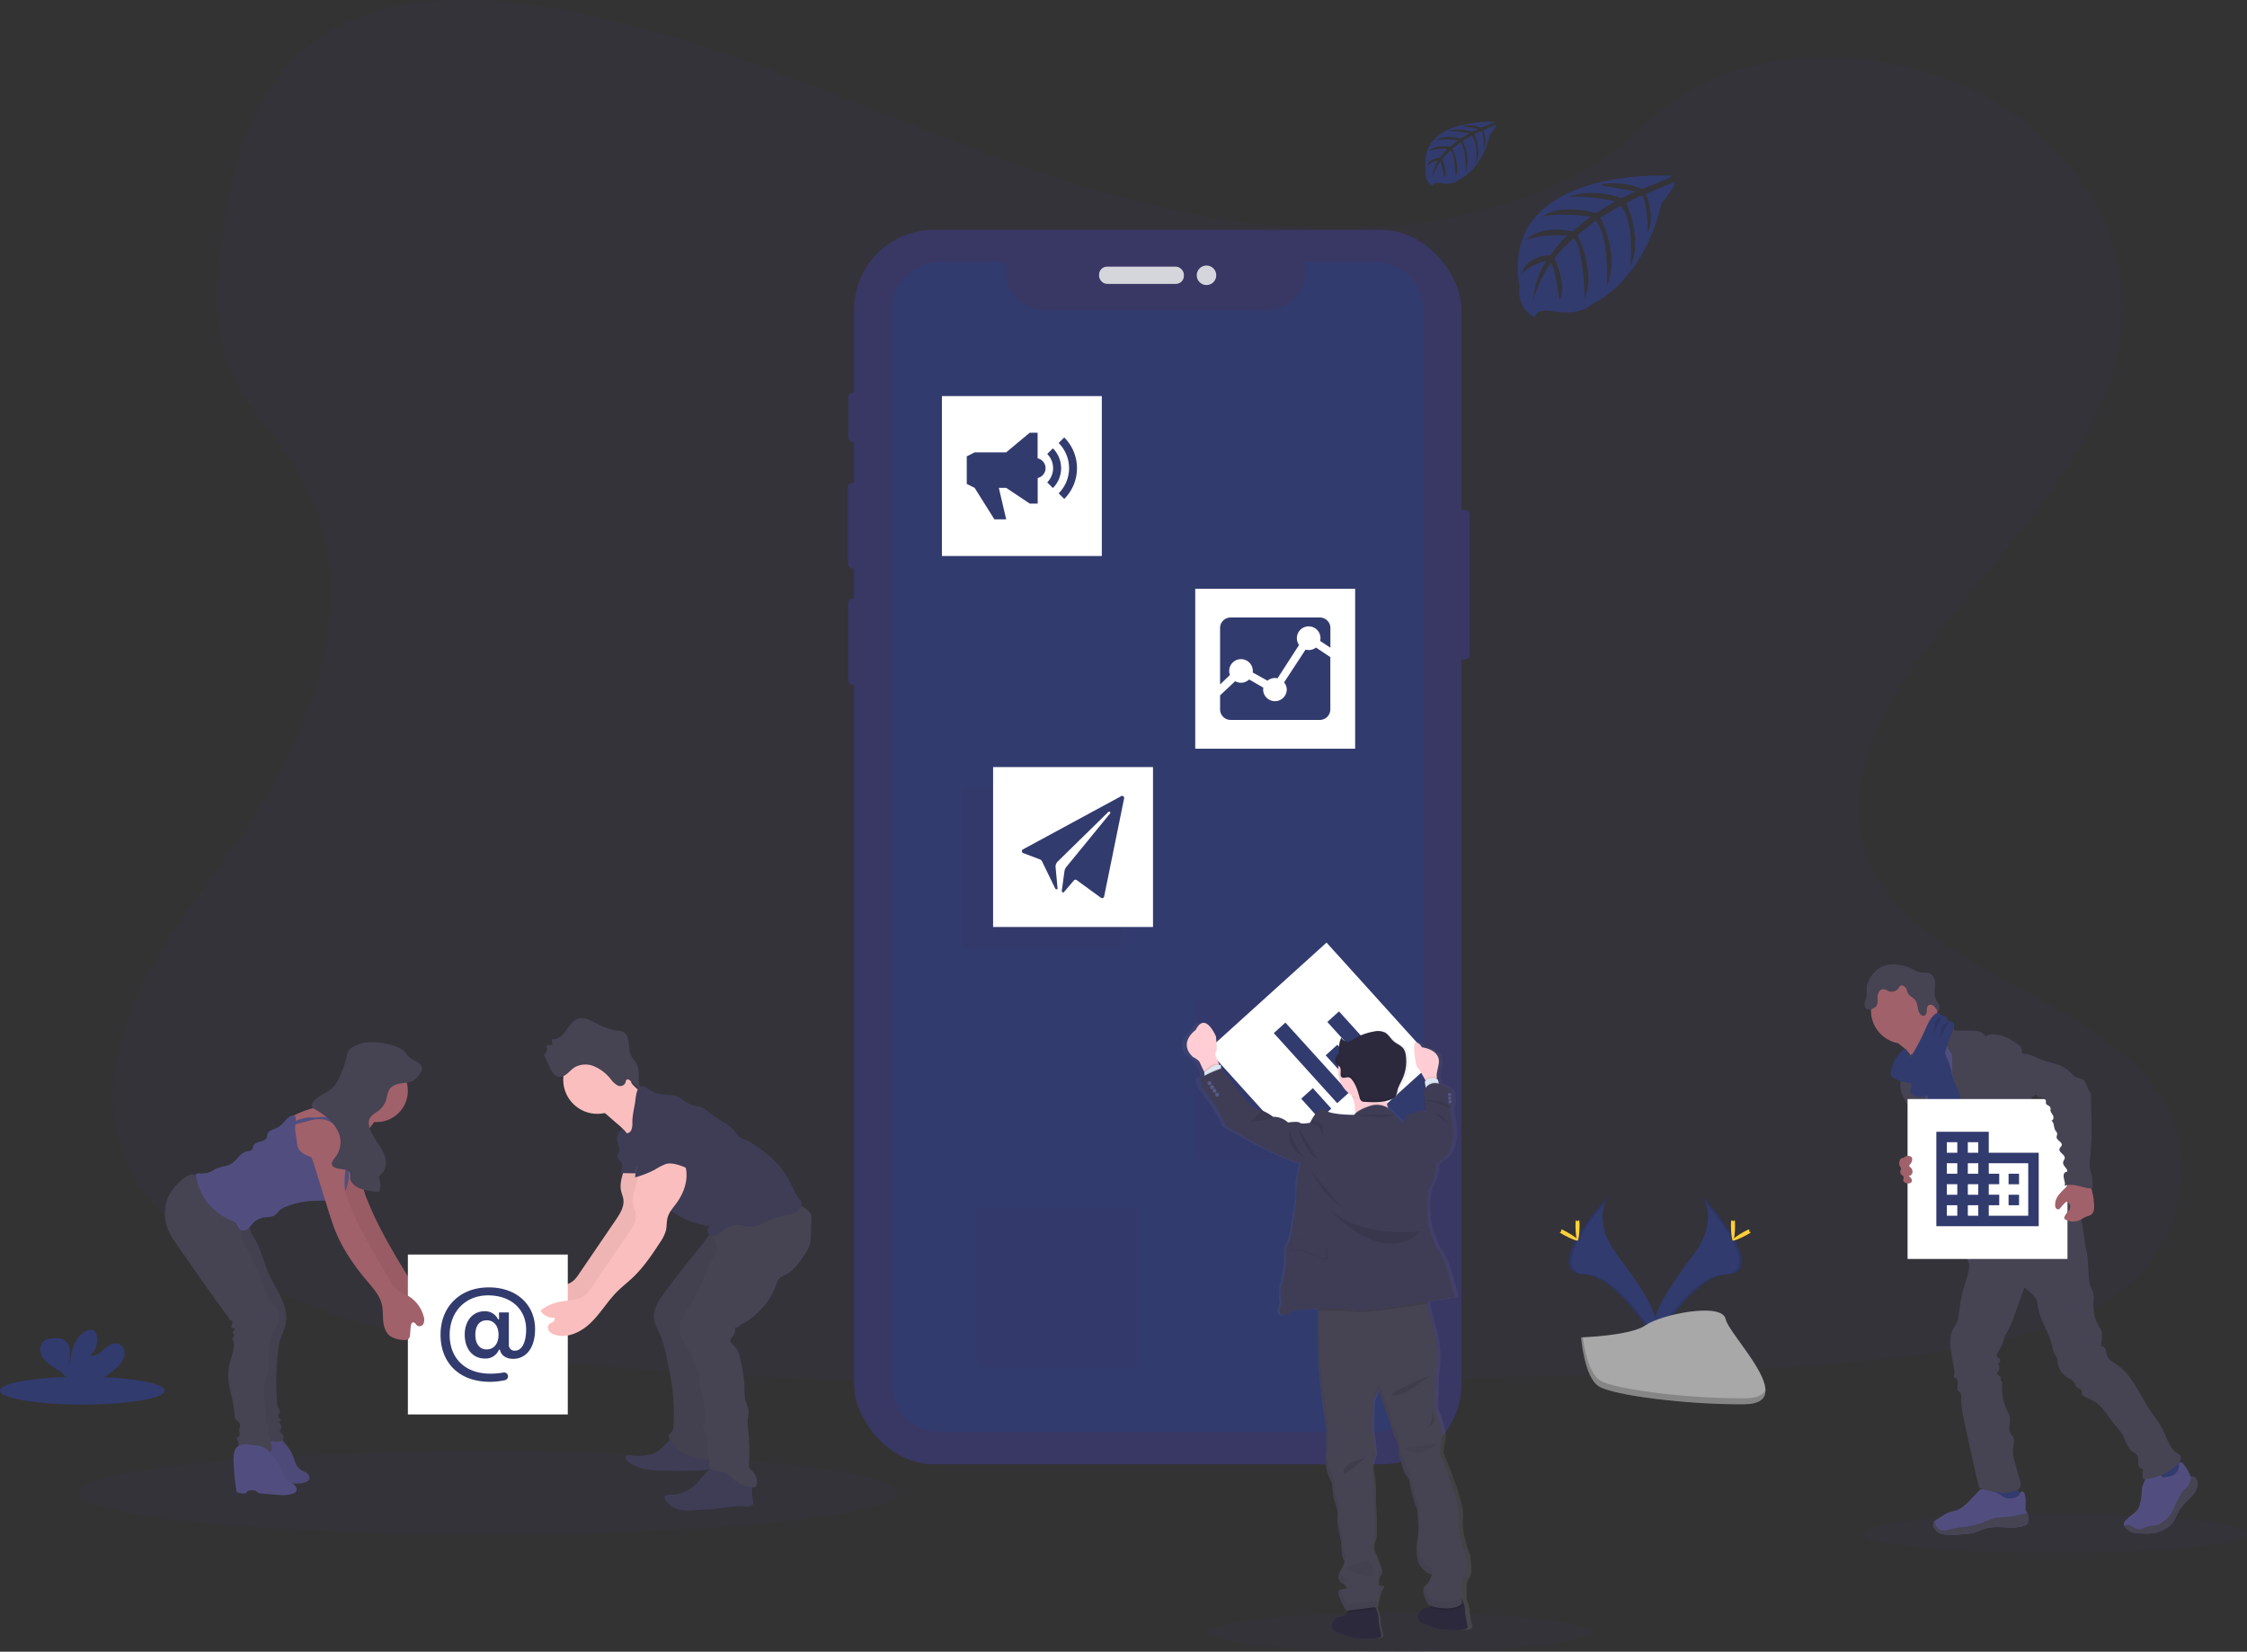 <svg height="805.97" viewBox="0 0 1096.46 805.97" width="1096.46" xmlns="http://www.w3.org/2000/svg" xmlns:xlink="http://www.w3.org/1999/xlink"><rect x="0" y="0" width="1096.46" height="805.97" fill="#333333" stroke="none"/><linearGradient id="a" gradientUnits="userSpaceOnUse" x1="699.46" x2="699.46" y1="846.78" y2="546.12"><stop offset="0" stop-color="#808080" stop-opacity=".25"/><stop offset=".54" stop-color="#808080" stop-opacity=".12"/><stop offset="1" stop-color="#808080" stop-opacity=".1"/></linearGradient><path d="m693.59 158.42c-64.72-2.25-126.36-23.14-185.22-46s-117.16-48.19-180.37-60.3c-40.59-7.79-87.06-8.89-119.8 12.88-31.5 21-41.68 57.15-47.15 90.72-4.12 25.27-6.54 51.85 4.74 75.5 7.84 16.42 21.74 30.22 31.36 46 33.47 54.72 9.81 122.2-26.45 175.63-17 25.06-36.75 49-49.88 75.66s-19.2 57.25-7.71 84.46c11.38 27 38.51 47.24 67.9 61.5 59.69 28.94 130 37.23 198.61 41.92 151.83 10.39 304.46 5.89 456.69 1.39 56.34-1.67 112.92-3.36 168.34-12.07 30.78-4.84 62.55-12.52 84.89-31 28.37-23.53 35.4-63.38 16.39-92.88-31.88-49.49-120-61.79-142.31-114.9-12.26-29.23.33-61.8 18.16-88.91 38.24-58.17 102.33-109.19 105.7-175.68 2.32-45.66-28.49-91.39-76.13-113-49.93-22.65-119.18-19.8-156 17.69-37.95 38.52-104.61 53.37-161.76 51.39z" fill="#323b6e" opacity=".1" transform="translate(-51.77 -47.02)"/><g opacity=".9"><g fill="#3a3768"><rect height="73.02" rx="2.29" width="8.86" x="708.33" y="248.78"/><rect height="24.04" rx="2.29" width="4.97" x="413.89" y="191.58"/><rect height="41.84" rx="2.29" width="5.6" x="413.71" y="235.59"/><rect height="42.2" rx="2.29" width="5.33" x="413.8" y="292.07"/><rect height="602.39" rx="38.99" width="296.4" x="416.71" y="112.14"/></g><rect fill="#e6e8ec" height="8.4" rx="3.87" width="41.39" x="536.31" y="130.12"/><circle cx="588.73" cy="134.33" fill="#e6e8ec" r="4.77"/></g><ellipse cx="238.04" cy="728.39" fill="#323b6e" opacity=".1" rx="199.97" ry="20.38"/><ellipse cx="682.68" cy="796.42" fill="#323b6e" opacity=".1" rx="93.68" ry="9.55"/><ellipse cx="1002.78" cy="748.3" fill="#323b6e" opacity=".1" rx="93.68" ry="9.55"/><path d="m723 174.84h-33.9v4.09a19.38 19.38 0 0 1 -19.38 19.38h-108.18a19.38 19.38 0 0 1 -19.38-19.38v-4.09h-31.84a23.53 23.53 0 0 0 -23.53 23.54v523.93a23.53 23.53 0 0 0 23.53 23.54h212.68a23.54 23.54 0 0 0 23.54-23.54v-523.93a23.54 23.54 0 0 0 -23.54-23.54z" fill="#323b6e" transform="translate(-51.77 -47.02)"/><path d="m867.49 132.73s-84.2-5.08-74.27 53.92c0 0-2 10.43 7.48 15.16 0 0 .15-4.37 8.63-2.89a38.44 38.44 0 0 0 9.15.44 19 19 0 0 0 11.19-4.61s23.66-9.78 32.87-48.46c0 0 6.81-8.44 6.54-10.61l-14.21 6.07s4.85 10.25 1 18.77c0 0-.46-18.4-3.19-18-.56.08-7.39 3.55-7.39 3.55s8.36 17.85 2 30.83c0 0 2.39-22-4.66-29.54l-10 5.84s9.76 18.44 3.15 33.49c0 0 1.69-23.08-5.25-32.07l-9.06 7.07s9.17 18.17 3.58 30.65c0 0-.74-26.86-5.55-28.89 0 0-7.93 7-9.14 9.86 0 0 6.28 13.2 2.39 20.16 0 0-2.39-17.9-4.35-18 0 0-7.9 11.86-8.72 20 0 0 .34-12.09 6.8-21.12 0 0-7.63 1.31-12.09 6.26 0 0 1.23-8.38 14-9.12 0 0 6.53-9 8.28-9.54 0 0-12.75-1.07-20.48 2.36 0 0 6.8-7.91 22.82-4.31l8.94-7.31s-16.78-2.29-23.9.24c0 0 8.2-7 26.32-1.9l9.74-5.82s-14.31-3.09-22.84-2c0 0 9-4.85 25.69.41l7-3.13s-10.49-2.06-13.56-2.39-3.23-1.17-3.23-1.17a36.35 36.35 0 0 1 19.83 2.26s14.74-5.53 14.49-6.46z" fill="#323b6e" transform="translate(-51.77 -47.02)"/><path d="m781.13 106.49s-38-2.29-33.56 24.37c0 0-.89 4.71 3.38 6.85 0 0 .07-2 3.9-1.31a17.51 17.51 0 0 0 4.13.2 8.62 8.62 0 0 0 5.06-2.08s10.69-4.42 14.85-21.9c0 0 3.08-3.81 3-4.79l-6.42 2.74s2.19 4.63.46 8.48c0 0-.2-8.31-1.44-8.12-.25 0-3.33 1.61-3.33 1.61s3.77 8.06.92 13.93c0 0 1.08-9.94-2.1-13.35l-4.52 2.64s4.41 8.33 1.42 15.13c0 0 .77-10.43-2.37-14.49l-4.1 3.2s4.15 8.21 1.62 13.85c0 0-.33-12.14-2.5-13.06 0 0-3.59 3.16-4.13 4.46 0 0 2.83 6 1.07 9.11 0 0-1.08-8.09-2-8.13 0 0-3.57 5.36-3.94 9a19.46 19.46 0 0 1 3.07-9.54 10.71 10.71 0 0 0 -5.46 2.83s.55-3.79 6.34-4.12c0 0 2.95-4.07 3.74-4.32 0 0-5.76-.48-9.25 1.07 0 0 3.07-3.57 10.31-2l4-3.3s-7.58-1-10.8.11c0 0 3.71-3.16 11.89-.86l4.4-2.63s-6.46-1.39-10.31-.89c0 0 4.06-2.19 11.6.18l3.15-1.41s-4.73-.93-6.12-1.08-1.46-.53-1.46-.53a16.36 16.36 0 0 1 8.89 1s6.72-2.43 6.61-2.85z" fill="#323b6e" transform="translate(-51.77 -47.02)"/><ellipse cx="40.21" cy="678.57" fill="#323b6e" rx="40.21" ry="6.8"/><path d="m108.6 714.46a11.63 11.63 0 0 0 3.84-5.78c.49-2.3-.49-5-2.68-5.89-2.46-.95-5.09.76-7.08 2.48s-4.28 3.69-6.89 3.32a10.47 10.47 0 0 0 3.21-9.81 4 4 0 0 0 -.9-2c-1.36-1.46-3.84-.83-5.48.32-5.2 3.66-6.65 10.72-6.67 17.08-.53-2.3-.09-4.69-.1-7s-.66-5-2.64-6.22a8 8 0 0 0 -4-.95c-2.34-.08-4.94.15-6.54 1.86-2 2.12-1.47 5.69.26 8s4.35 3.8 6.76 5.42a14.92 14.92 0 0 1 4.84 4.61 4.41 4.41 0 0 1 .36.82h14.65a40.77 40.77 0 0 0 9.06-6.26z" fill="#323b6e" transform="translate(-51.77 -47.02)"/><path d="m882.34 630.54s8.65 11.32-4 28.4-23.07 31.5-18.85 42.15c0 0 19.08-31.72 34.61-32.17s5.32-19.3-11.76-38.38z" fill="#323b6e" transform="translate(-51.77 -47.02)"/><path d="m882.34 630.54a14.25 14.25 0 0 1 1.77 3.55c15.15 17.8 23.22 34.42 8.65 34.83-13.56.39-29.84 24.65-33.73 30.77a11.46 11.46 0 0 0 .46 1.4s19.08-31.72 34.61-32.17 5.32-19.3-11.76-38.38z" opacity=".1" transform="translate(-51.77 -47.02)"/><path d="m898.42 645c0 4-.45 7.21-1 7.21s-1-3.23-1-7.21.56-2.1 1.11-2.1.89-1.9.89 2.1z" fill="#ffd037" transform="translate(-51.77 -47.02)"/><path d="m903.94 649.72c-3.5 1.9-6.54 3.06-6.81 2.57s2.36-2.42 5.86-4.33 2.11-.51 2.38 0 2.07-.15-1.43 1.76z" fill="#ffd037" transform="translate(-51.77 -47.02)"/><path d="m836.64 630.54s-8.65 11.32 4 28.4 23.07 31.5 18.86 42.15c0 0-19.08-31.72-34.61-32.17s-5.33-19.3 11.75-38.38z" fill="#323b6e" transform="translate(-51.77 -47.02)"/><path d="m836.64 630.54a13.85 13.85 0 0 0 -1.77 3.55c-15.15 17.8-23.22 34.42-8.66 34.83 13.57.39 29.84 24.65 33.74 30.77a13.48 13.48 0 0 1 -.46 1.4s-19.08-31.72-34.61-32.17-5.32-19.3 11.76-38.38z" opacity=".1" transform="translate(-51.77 -47.02)"/><path d="m820.55 645c0 4 .45 7.21 1 7.21s1-3.23 1-7.21-.56-2.1-1.11-2.1-.89-1.9-.89 2.1z" fill="#ffd037" transform="translate(-51.77 -47.02)"/><path d="m815 649.72c3.49 1.9 6.54 3.06 6.8 2.57s-2.35-2.42-5.85-4.33-2.12-.51-2.38 0-2.03-.15 1.43 1.76z" fill="#ffd037" transform="translate(-51.77 -47.02)"/><path d="m823.31 699.61s24.19-.75 31.48-5.94 37.21-11.39 39-3.06 36.35 41.41 9 41.63-63.46-4.26-70.73-8.69-8.75-23.94-8.75-23.94z" fill="#a8a8a8" transform="translate(-51.77 -47.02)"/><path d="m903.34 729.34c-27.31.22-63.46-4.26-70.73-8.69-5.55-3.37-7.75-15.48-8.49-21.07h-.81s1.53 19.51 8.81 23.94 43.42 8.91 70.73 8.69c7.88-.07 10.61-2.87 10.46-7-1.1 2.51-4.1 4.08-9.97 4.13z" opacity=".2" transform="translate(-51.77 -47.02)"/><path d="m584.53 487.87h78.03v78.03h-78.03z" fill="#3a3768" opacity=".3"/><path d="m469.53 384.87h78.03v78.03h-78.03z" fill="#3a3768" opacity=".3"/><path d="m477.03 589.11h78.03v78.03h-78.03z" fill="#3a3768" opacity=".3"/><path d="m459.62 193.28h78.03v78.03h-78.03z" fill="#fff"/><path d="m565.55 265.79-2.77 2.76a9.77 9.77 0 0 1 0 13.83l2.77 2.78a13.7 13.7 0 0 0 0-19.37z" fill="#323b6e" transform="translate(-51.77 -47.02)"/><path d="m571.09 260.46-2.73 2.73a17.38 17.38 0 0 1 0 24.56l2.73 2.73a21.22 21.22 0 0 0 0-30zm-13 10.22v-12.5h-3.85l-11.52 9.6h-15.36l-3.84 1.92v13.45l3.84 1.92 9.64 15.37h5.76l-3.6-15.37h3.6l11.52 7.69h3.85v-12.5a4.91 4.91 0 0 0 0-9.58z" fill="#323b6e" transform="translate(-51.77 -47.02)"/><path d="m656.92 522.77h78.03v78.03h-78.03z" fill="#fff" transform="matrix(.742 -.671 .671 .742 -248.8 565.21)"/><path d="m673.34 551.14 5.66-5.14 31 34.17-5.7 5.16zm13.37 32 5.7-5.15 9 10-5.7 5.15zm11.94-21.16 5.7-5.16 14.17 15.67-5.69 5.15zm.81-16.28 5.7-5.16 21.91 24.21-5.7 5.16z" fill="#323b6e" transform="translate(-51.77 -47.02)"/><path d="m583.24 287.31h78.03v78.03h-78.03z" fill="#fff"/><path d="m688.84 364-10.47 16a5.7 5.7 0 0 1 1.3 3.64 5.77 5.77 0 0 1 -11.53 0 6.36 6.36 0 0 1 .1-1.07l-6.92-4a5.79 5.79 0 0 1 -6.83.86l-7.36 6.89v6.87a5.14 5.14 0 0 0 5.13 5.13h43.54a5.15 5.15 0 0 0 5.13-5.13v-25.52l-7-4.67a5.7 5.7 0 0 1 -3.53 1.22 5.87 5.87 0 0 1 -1.52-.21z" fill="#323b6e" transform="translate(-51.77 -47.02)"/><path d="m657.33 368.66a5.76 5.76 0 0 1 5.77 5.76c0 .25 0 .51-.05.75l7.22 4a5.67 5.67 0 0 1 3.65-1.3 5.54 5.54 0 0 1 1.24.14l10.5-16.26a5.76 5.76 0 1 1 10.46-3.34 6 6 0 0 1 -.16 1.36l5 3.31v-9.62a5.14 5.14 0 0 0 -5.13-5.12h-43.57a5.13 5.13 0 0 0 -5.13 5.12v27.54l4.8-4.6a5.82 5.82 0 0 1 -.36-2 5.76 5.76 0 0 1 5.76-5.74z" fill="#323b6e" transform="translate(-51.77 -47.02)"/><path d="m484.6 374.31h78.03v78.03h-78.03z" fill="#fff"/><path d="m598.93 435.49-48 26a1 1 0 0 0 .07 1.79l8.19 3.09a2 2 0 0 1 1.08 1l6.36 13.1c.12.58 1.19.74 1.2.15l-1-10.83a3.85 3.85 0 0 1 .88-2.19l24.88-24.38a.62.62 0 0 1 .55-.16.57.57 0 0 1 .31.91l-21.45 26.22a4.79 4.79 0 0 0 -.84 2.16l-1.28 9.35c.1.82.74 1.13 1.26.4l4.62-5.43a1 1 0 0 1 1.36-.22l11.91 8.68a1 1 0 0 0 1.51-.59l9.77-48a1 1 0 0 0 -1.4-1.08z" fill="#323b6e" transform="translate(-51.77 -47.02)"/><path d="m1023.61 779.61c4.54.59 9.25 1 13.6-.46.67-.21 1.44-.67 1.35-1.36a1.6 1.6 0 0 0 -.31-.66 42.41 42.41 0 0 1 -4.13-7.83.64.64 0 0 0 -.25-.35.61.61 0 0 0 -.44 0c-2 .52-3.74 1.82-5.74 2.37a8.2 8.2 0 0 1 -3.12.24c-.9-.1-2.14-.85-2.95-.76.5 2.97 1.64 5.78 1.99 8.81z" fill="#323b6e" transform="translate(-51.77 -47.02)"/><path d="m1109.54 772c3-2 6.1-4.22 7.87-7.39a1.21 1.21 0 0 0 .21-.63 1.3 1.3 0 0 0 -.25-.62 25.62 25.62 0 0 0 -6.39-6.9 18.89 18.89 0 0 0 -3.57 3.29c-.75.79-2.83 2.09-2.85 3.27 0 .71.79 1.48 1.16 2 .5.74 1 1.5 1.43 2.26.23.46 2.61 4.6 2.39 4.72z" fill="#323b6e" transform="translate(-51.77 -47.02)"/><path d="m1041.41 788.79a3 3 0 0 1 -.54 2 2.67 2.67 0 0 1 -1.15.67c-6.36 2.27-13.68-.57-20 1.68-1.31.46-2.54 1.12-3.85 1.56a20.85 20.85 0 0 1 -4.77.85c-2.25.22-4.5.35-6.75.41a16.33 16.33 0 0 1 -5.08-.44 6.15 6.15 0 0 1 -3.9-3.09 3 3 0 0 1 -.19-2.2 2.49 2.49 0 0 1 .41-.71 6.09 6.09 0 0 1 1.5-1.21l2.34-1.51a15.63 15.63 0 0 1 3.54-1.88c.92-.3 1.91-.43 2.84-.7 3.29-1 5.79-3.57 8.12-6.07l3.18-3.39a3.11 3.11 0 0 1 1.1-.88 3 3 0 0 1 1.36-.14 18.37 18.37 0 0 1 8.67 2.92 12.51 12.51 0 0 0 2.14 1.26 7.64 7.64 0 0 0 6-.75c.82-.43.64-.7 1-1.47s1.18-1.27 1.9-.56a2.09 2.09 0 0 1 .45.86c.7 2.27.43 4.7.43 7.07a3.14 3.14 0 0 0 .14 1.1 6.69 6.69 0 0 0 .62 1 1.58 1.58 0 0 1 .13.26 6.94 6.94 0 0 1 .36 3.36z" fill="#514e7f" transform="translate(-51.77 -47.02)"/><path d="m1041.41 788.79a3 3 0 0 1 -.54 2 2.67 2.67 0 0 1 -1.15.67c-6.36 2.27-13.68-.57-20 1.68-1.31.46-2.54 1.12-3.85 1.56a20.85 20.85 0 0 1 -4.77.85c-2.25.22-4.5.35-6.75.41a16.33 16.33 0 0 1 -5.08-.44 6.15 6.15 0 0 1 -3.9-3.09 3 3 0 0 1 -.19-2.2 2.49 2.49 0 0 1 .41-.71c.38.78.65 1.8.88 2.17a4.44 4.44 0 0 0 3 2.15 7.61 7.61 0 0 0 2.71-.35c5.76-1.43 11.88-1.45 17.4-3.61a41.57 41.57 0 0 1 5.7-2.19 45.28 45.28 0 0 1 6.16-.5c3.25-.26 6.39-1.24 9.6-1.75a6.94 6.94 0 0 1 .37 3.35z" fill="#464353" transform="translate(-51.77 -47.02)"/><path d="m1124.06 771.61c-.3 2.41-1.83 4.49-3.51 6.25a40.07 40.07 0 0 0 -4.9 5.37c-1.66 2.52-2.39 5.63-4.53 7.76a12.27 12.27 0 0 1 -2.72 2 18.8 18.8 0 0 1 -3.53 1.62c-3.19 1-6.63.79-10 .55a8.89 8.89 0 0 1 -3.16-.62 9.18 9.18 0 0 1 -1.34-.81 6.36 6.36 0 0 1 -2-2.07 2.08 2.08 0 0 1 -.19-1.49 3.4 3.4 0 0 1 1-1.46 22.6 22.6 0 0 1 2.41-2.17 14.31 14.31 0 0 0 3.14-2.76 9 9 0 0 0 1.21-2.76 24.73 24.73 0 0 0 .88-5.25 16.54 16.54 0 0 1 .37-3.51c.51-1.8 1.85-3.43 1.69-5.3a1.36 1.36 0 0 1 .07-.8 1.25 1.25 0 0 1 .63-.39 11.4 11.4 0 0 1 3.28-.75 3.78 3.78 0 0 1 3 1.19c.47.56.77 1.34 1.46 1.59a2.42 2.42 0 0 0 1 0c1.68-.17 3.47-.38 4.76-1.47a6 6 0 0 0 2-4.37c0-.62-.28-1.27.67-1.4.73-.1 1.3.66 1.67 1.16a16.32 16.32 0 0 1 3.21 5.85 1.62 1.62 0 0 1 .61-.12 2.61 2.61 0 0 1 2.18 1.12 4.32 4.32 0 0 1 .64 3.04z" fill="#514e7f" transform="translate(-51.77 -47.02)"/><path d="m1124.06 771.61c-.3 2.41-1.83 4.49-3.51 6.25a40.07 40.07 0 0 0 -4.9 5.37c-1.66 2.52-2.39 5.63-4.53 7.76a12.27 12.27 0 0 1 -2.72 2 18.8 18.8 0 0 1 -3.53 1.62c-3.19 1-6.63.79-10 .55a8.89 8.89 0 0 1 -3.16-.62 9.18 9.18 0 0 1 -1.34-.81 6.36 6.36 0 0 1 -2-2.07 4.87 4.87 0 0 1 2.06-.49c1.49.08 2.57 1.48 4 1.91 2 .61 4-.82 6.09-1.31 1.34-.31 2.76-.22 4.07-.65a10.05 10.05 0 0 0 3-1.82 15.23 15.23 0 0 0 3.21-3.1 19.76 19.76 0 0 0 1.89-3.76 53.71 53.71 0 0 1 3.81-7.29 4.84 4.84 0 0 1 .78-1c.31-.29.7-.5 1-.76 1.37-1 1.94-2.77 2.42-4.41a7.38 7.38 0 0 1 .54-1.47 2.61 2.61 0 0 1 2.18 1.12 4.32 4.32 0 0 1 .64 2.98z" fill="#464353" transform="translate(-51.77 -47.02)"/><path d="m980.4 558a14.52 14.52 0 0 1 4.08 4.77c1 1.88 6.49 16.48 6.17 18.57 1.8-1.82 8.94-2.12 10.73-3.93.76-.76 4.87-4.56 5.48-5.44s5.19-2.77 5.69-3.67c1.87-3.35-13.26-16-11.33-19.36a.82.82 0 0 0 .16-.52.8.8 0 0 0 -.25-.4 24.08 24.08 0 0 0 -4.38-3 7 7 0 0 1 -3.34-4 14.37 14.37 0 0 0 -3.87 2.62q-4.15 3.55-8.18 7.28c-1.06 1-3.08 2.27-3.57 3.66s1.6 2.6 2.61 3.42z" fill="#a1616a" transform="translate(-51.77 -47.02)"/><path d="m1004.89 552.61a43.84 43.84 0 0 0 -6.48 5.3c-1.88 1.85-3.66 4-4.13 6.61-.19 1-.16 2.06-.32 3.09-.67 4.48-4.56 7.77-6.27 12a20.52 20.52 0 0 0 -1.1 4 47.15 47.15 0 0 0 -.78 7.86c0 2.56 2.46 4.32 3.38 6.71a40.7 40.7 0 0 1 1.63 7.27 88.58 88.58 0 0 0 4.09 13.5c3.38 9.33 14.33 35.13 17.71 44.47 10.35-2.6 37.91-8.57 47.07-14 3.06-1.82-21.2-22.38-17.93-23.8a1.65 1.65 0 0 0 .91-.69 1.58 1.58 0 0 0 0-1c-3.26-14.29-13.49-26-18.12-40-1.61-4.83-4.5-8.95-6.7-13.55-2-4.16-3.05-8.75-5.42-12.7a8.49 8.49 0 0 0 -1.73-2.17 10.61 10.61 0 0 0 -1.92-1.15c-1.31-.7-2.57-1.09-3.89-1.75z" fill="#514e7f" transform="translate(-51.77 -47.02)"/><circle cx="929.18" cy="493.15" fill="#a1616a" r="16.2"/><path d="m997.43 547.78a5.43 5.43 0 0 1 6.09-.87 3 3 0 0 1 1.81 2.92l8 .12a16.74 16.74 0 0 1 3.81.35 5.54 5.54 0 0 1 3.18 2c.1.13.21.28.37.31a.64.64 0 0 0 .37-.13 7.05 7.05 0 0 1 4-.72c4.34.28 8.36 2.46 11.76 5.17a3.81 3.81 0 0 1 1.4 1.71c.28.91 0 2.08.66 2.7 0 7.55 2.59 14.58 4.32 21.93.3 1.31 1.56 2.46 2.43 3.49a14 14 0 0 1 2.6 3.88c1.46 3.81-.56 8.28.87 12.11a19.5 19.5 0 0 0 2.76 4.35 11.21 11.21 0 0 1 2.35 5.62c.06.92-.06 1.84 0 2.77a16.88 16.88 0 0 0 .66 3.64c.58 2.21 1.2 4.42 1.84 6.62 1 3.56 2.4 7.41 5.59 9.31-7.71 1.31-15.83 2.58-23.18-.09a12 12 0 0 1 -2.89-1.45c-2.65-1.89-3.93-5.13-5.07-8.18-1.28-3.43-2.58-6.91-2.84-10.56a12.08 12.08 0 0 0 -.48-3.45c-.75-2-2.73-3.19-4.55-4.29a21.89 21.89 0 0 1 -5.47-4.26 8.5 8.5 0 0 1 -2.22-6.4c.14-1.13.58-2.22.63-3.36a2.69 2.69 0 0 0 -1.56-2.77c-5.61-1.7-8.29-8.34-9.54-14.07a44.89 44.89 0 0 1 -.72-9l-.07-5.79a7.68 7.68 0 0 1 -2.52-5.54 6.22 6.22 0 0 0 0-1.83 5.13 5.13 0 0 0 -1.28-2 16.9 16.9 0 0 1 -3.11-4.24z" fill="#464353" transform="translate(-51.77 -47.02)"/><path d="m980.17 566.31c-.18 1.81.23 3.66-.18 5.44-.16.68-.43 1.33-.63 2a11.8 11.8 0 0 0 .75 7.62 42.35 42.35 0 0 0 3.89 6.75 10.28 10.28 0 0 1 1.25 2.33 12.07 12.07 0 0 1 .48 2.67 81.32 81.32 0 0 0 1.91 10.74c.76 3.08 1.75 6.19 3.78 8.63a2.62 2.62 0 0 0 1.56 1.06 2.82 2.82 0 0 0 1.33-.28l4.14-1.57a2.89 2.89 0 0 0 1-.52 2.51 2.51 0 0 0 .58-1.62c.29-3.34-.71-6.65-1.82-9.81-3.36-9.54-7.82-18.73-10-28.6-.61-2.76-.93-7-2.94-9.15-.83-.9-.55-.52-1.54 0a12.54 12.54 0 0 0 -1.45.77 4.75 4.75 0 0 0 -2.11 3.54z" fill="#464353" transform="translate(-51.77 -47.02)"/><path d="m992.65 584.41q1.65 8.73 3.37 17.47l16.08-4.22c.13-1.68-.77-3.24-1.39-4.81-1.47-3.68-1.5-7.77-2.69-11.55-.9-2.88-2.46-5.53-3.3-8.43-.49-1.68-.73-3.44-1.21-5.13a39.19 39.19 0 0 0 -1.89-4.89 31.16 31.16 0 0 0 -3.51-6.51c-2.06.77-4.25 1.66-5.42 3.51a7.46 7.46 0 0 0 -1 3.46c-.28 3.62 1 7.25.59 10.83a32 32 0 0 0 .37 10.27z" fill="#323b6e" transform="translate(-51.77 -47.02)"/><path d="m1012.37 662c.9 3.44-.41 7-1.47 10.42a80.92 80.92 0 0 0 -3.28 15.69 13 13 0 0 1 -.81 4 37.42 37.42 0 0 1 -1.95 3.2c-1.62 2.86-1.58 6.36-1.23 9.63.23 2.16.58 4.31 1 6.44.53 2.59 1.18 5.31.42 7.84 1.27-.28 2.14 1.36 2.09 2.67s-.51 2.71.11 3.86c1.58.57 1.6 2.74 1.55 4.41a37.19 37.19 0 0 0 1.09 8.64q3.58 17.19 7.6 34.29c5.79 1.8 12.55 3.67 18.07 1.18a3.55 3.55 0 0 0 2.29-2.3 4.14 4.14 0 0 0 -.22-1.77l-2.62-9.52a17.53 17.53 0 0 1 -.94-7c.26-1.77 1-3.67.16-5.22-.3-.53-.76-1-1.1-1.46-1.38-2-.66-4.69-.54-7.13a5.58 5.58 0 0 0 -.12-1.63 8.56 8.56 0 0 0 -.77-1.79 27.33 27.33 0 0 1 -3-13.6 3.34 3.34 0 0 0 -.24-1.78 4.08 4.08 0 0 1 -.44-.72 1.93 1.93 0 0 1 .14-1.31 11.38 11.38 0 0 1 -2.11-2 3 3 0 0 0 .5-4.62 1.54 1.54 0 0 0 .74-2.65c-.34-.24-.78-.34-1-.68-.37-.5-.07-1.21.23-1.75l1.6-2.89c1.19-2.14 1.46-4.79 2.74-6.88a51.62 51.62 0 0 0 4.22-9.63l4.56-12.7 3.1 2.69a9.71 9.71 0 0 1 2.55 2.91 12.28 12.28 0 0 1 .82 3.48c1.14 6.9 5.49 12.88 7.1 19.69a13.27 13.27 0 0 0 1.46 4.4 9.52 9.52 0 0 1 .84 1.26 6.64 6.64 0 0 1 .35 2.09 9.74 9.74 0 0 0 4.11 7c1.52 1 3.45 1.77 4.25 3.43a6.77 6.77 0 0 0 .7 1.46c.74.89 2.34 1 2.66 2.11.17.63-.16 1.37.2 1.92a1.75 1.75 0 0 0 .75.56l4.47 2.24c5 2.49 7.52 8.2 11.21 12.39a25.73 25.73 0 0 1 3.35 4.44c1.59 2.84 2.33 6.41 5 8.24a7.77 7.77 0 0 1 1.94 1.44c.85 1.11.54 2.67.61 4.07s1.15 3.06 2.48 2.64a9.65 9.65 0 0 0 0 5.17 26.06 26.06 0 0 0 15.8-6.4c1.3-1.14 2.56-2.59 2.57-4.31a1.67 1.67 0 0 0 -.19-.86 2.34 2.34 0 0 0 -1-.76c-4.17-2.26-5.43-7.5-7.52-11.76-1.85-3.75-4.57-7-6.88-10.48-5-7.5-8.34-16.57-15.85-21.53-1.65-1.09-3.57-2.06-4.39-3.86a30.79 30.79 0 0 1 -.88-3.2 2.69 2.69 0 0 0 -2.35-2 14.27 14.27 0 0 0 .54-5 6.22 6.22 0 0 0 -.25-2.15 10.16 10.16 0 0 0 -1.1-2.12 20.55 20.55 0 0 1 -2.83-11c.06-2 .41-4-.19-5.91-.3-1-.82-1.83-1.19-2.76a17.21 17.21 0 0 1 -.86-5.15l-.41-6.59a31.55 31.55 0 0 0 -.85-6.51c-1.39-5.11-2.72-26.52-7.43-28.93s-12.75 14.06-18 14.39a24 24 0 0 0 -6.88 1.32c-3.51 1.32-6.46 3.78-9.33 6.19l-9.72 8.16a35.42 35.42 0 0 1 -6.03 4.35z" fill="#464353" transform="translate(-51.77 -47.02)"/><path d="m965.74 522.18a12.22 12.22 0 0 1 9.43-4.6 22 22 0 0 1 10.42 2.62 13.43 13.43 0 0 0 3 1.25c1.72.35 3.62-.12 5.17.7 2.06 1.09 2.45 3.87 2.27 6.19s-.61 4.86.62 6.85a19 19 0 0 1 1.19 1.78 5.94 5.94 0 0 1 -.11 3.81 30.6 30.6 0 0 1 -2-2.51c-.72-.79-1.95-1.33-2.83-.74s-.88 1.68-.92 2.65-.3 2.14-1.22 2.46a2 2 0 0 1 -2-.8c-1.57-1.92-.94-5-2.49-6.92-.89-1.1-2.36-1.63-3.18-2.78-.64-.9-.8-2.07-1.36-3s-1.87-1.69-2.75-1a3.74 3.74 0 0 0 -.73 1 4.21 4.21 0 0 1 -5 1.5 8.77 8.77 0 0 0 -2.17-.93 2.67 2.67 0 0 0 -2.47 1.34 5.32 5.32 0 0 0 -.65 2.86c0 1.35.24 2.83-.54 3.93a4.06 4.06 0 0 1 -1.16 1c-1.15.73-2.72 1.22-3.8.39a2.86 2.86 0 0 1 -.85-2.66 21.88 21.88 0 0 1 .81-2.81c.6-2.12-.18-4.51.48-6.51a20.49 20.49 0 0 1 2.84-5.07z" fill="#464353" transform="translate(-51.77 -47.02)"/><path d="m974.42 570.51a2.5 2.5 0 0 0 .15 1.49 2.42 2.42 0 0 0 .81.78 16.78 16.78 0 0 0 7.64 2.47 2.3 2.3 0 0 1 1 .27 1.89 1.89 0 0 1 .45 2.13 5.67 5.67 0 0 0 -.48 2.26c.2 1.43 1.89 2.08 3.33 2.26a7.72 7.72 0 0 0 5.79-1.12 8.93 8.93 0 0 0 2.39-3.59c3.93-9 5.31-19 9.29-28a5.69 5.69 0 0 0 .6-1.87 1.86 1.86 0 0 0 -.74-1.73c-.74-.46-1.89-.2-2.39-.91-.25-.37-.22-.86-.44-1.24-.46-.82-1.66-.72-2.49-1.16-.64-.35-1.09-1-1.8-1.19a2.3 2.3 0 0 0 -1.88.81c-2.33 2.18-3.56 5.27-4.86 8.19a97.27 97.27 0 0 1 -7 12.91c.31-.48-1.48-4.13-2.18-4.27-1.22-.25-2.8 1.9-3.46 2.71a17.16 17.16 0 0 0 -3.73 8.8z" fill="#323b6e" transform="translate(-51.77 -47.02)"/><path d="m930.83 536.29h78.03v78.03h-78.03z" fill="#fff"/><path d="m1022.22 609.51v-10.24h-25.58v46.1h49.95v-35.86zm-15.35 30.73h-5.11v-5.12h5.11zm0-10.24h-5.11v-5.12h5.11zm0-10.24h-5.11v-5.13h5.11zm0-10.25h-5.11v-5.13h5.11zm10.23 30.73h-5.1v-5.12h5.11zm0-10.24h-5.1v-5.12h5.11zm0-10.24h-5.1v-5.13h5.11zm0-10.25h-5.1v-5.13h5.11zm24.38 30.73h-19.26v-5.12h5.11v-5.12h-5.11v-5.12h5.11v-5.13h-5.11v-5.12h19.26zm-4.48-20.48h-5.11v5.13h5.11zm0 10.24h-5.11v5.13h5.11z" fill="#323b6e" transform="translate(-51.77 -47.02)"/><path d="m1060 626.29a31.53 31.53 0 0 0 -3.7 3.88 7.73 7.73 0 0 0 -1.7 5 2.57 2.57 0 0 0 .48 1.46 1.25 1.25 0 0 0 1.39.43 2 2 0 0 0 .68-.61 32 32 0 0 1 2.3-2.5c.3-.29.68-.6 1.08-.49a1.14 1.14 0 0 1 .47.31 3.18 3.18 0 0 1 1 1.51 3.58 3.58 0 0 1 -1.06 2.91 7.54 7.54 0 0 0 -1.79 2.65 1.13 1.13 0 0 0 0 .85 1.39 1.39 0 0 0 .53.46 7.72 7.72 0 0 0 6.47.42c1.39-.55 2.59-1.51 4-2a9.61 9.61 0 0 0 1.77-.66 3.64 3.64 0 0 0 1.57-2.34 10 10 0 0 0 .11-2.89 33 33 0 0 0 -2.41-10.9 1.3 1.3 0 0 0 -.39-.58 1.37 1.37 0 0 0 -.66-.19c-1.75-.18-4.63-1.08-6.32-.43a4.32 4.32 0 0 0 -1.49 1.33c-.39.35-2.33 1.92-2.33 2.38z" fill="#a1616a" transform="translate(-51.77 -47.02)"/><path d="m1059.4 624.74c0-1.68-2.08-5.71 1.21-6 0-1.78-2.53-2.9-2.07-4.78.16-.64.67-1.15.75-1.79.21-1.83-3.09-2.82-2.55-4.58.2-.67.93-1.08 1.09-1.76.37-1.58-2.46-2.29-2.51-3.91 0-.55.3-1.07.28-1.61 0-.69-.6-1.21-.93-1.8-.85-1.53-.44-3.9-2-4.68 1 .08 1.39-1.45.95-2.39s-1.3-1.75-1.3-2.79a4.43 4.43 0 0 0 0-1.15c-.29-1-1.93-1.07-2.2-2.07a10.67 10.67 0 0 1 0-1.13c-.1-.78-.9-1.26-1.65-1.49a6.56 6.56 0 0 1 -2.2-.78c-.48-.37-1-1-1.55-.65-.19.11-.29.33-.44.5-.61.71-1.78.4-2.56-.13-2.29-1.55-3.42-4.34-3.92-7.06s-.47-5.53-1.07-8.23a18.85 18.85 0 0 0 -.73-2.46 12.73 12.73 0 0 1 -1.16-2.46c-.12-1.57 3.14-.5 4.38-.34a19.44 19.44 0 0 1 3.56.67 37.65 37.65 0 0 1 3.63 1.59c5 2.19 10.92 2.46 14.9 6.13 1.31 1.21 2.41 2.79 4.1 3.33a20.93 20.93 0 0 1 2.3.6c1.89.89 2.18 3.39 3.21 5.2a11.11 11.11 0 0 1 .85 1.5 5.91 5.91 0 0 1 .27 1.92l.14 4.75c.23 8 .47 15.93-.38 23.84-.28 2.6-.67 5.29.09 7.8.2.68.49 1.33.66 2a13.62 13.62 0 0 1 .26 2.47l.11 3.07a1 1 0 0 1 -.15.71 1 1 0 0 1 -.83.2c-4.29-.38-8.61-2.8-12.66-1.34" fill="#464353" transform="translate(-51.77 -47.02)"/><path d="m979.66 612.21a1.32 1.32 0 0 0 -.48.4 3.41 3.41 0 0 0 0 4.06 1.37 1.37 0 0 1 .24.4 1.18 1.18 0 0 1 -.12.68 2.25 2.25 0 0 0 .31 2.52c.31.26.73.39.93.73.35.58-.14 1.32-.06 2 .1.89 1.15 1.33 2 1.44a2.13 2.13 0 0 0 1.95-.52 1.62 1.62 0 0 0 0-1.77 4.74 4.74 0 0 0 -1.32-1.32 2 2 0 0 0 1.89-1.83 2.84 2.84 0 0 0 -1.14-2.49c-.18-.15-.4-.3-.45-.54s.19-.57.41-.8c1-1 1.77-3.45-.11-4a4.63 4.63 0 0 0 -2 .09c-.48.15-.48.44-.85.64s-.78.1-1.2.31z" fill="#a1616a" transform="translate(-51.77 -47.02)"/><path d="m999.31 543.14a3.3 3.3 0 0 0 -2.54 1.28 7.31 7.31 0 0 0 -1.06 3.4 29.81 29.81 0 0 1 -4 10.86" opacity=".1" transform="translate(-51.77 -47.02)"/><path d="m1002.81 545.88a3.88 3.88 0 0 0 -3.32 2 11.1 11.1 0 0 0 -.84 3.39 18.42 18.42 0 0 1 -3.33 7.11" opacity=".1" transform="translate(-51.77 -47.02)"/><path d="m357.66 609.59c.58 6.32-4.19 12.44-2.8 18.62.3 1.32.87 2.57 1.08 3.9.57 3.67-1.62 7.15-3.71 10.22l-17.94 26.34a17.07 17.07 0 0 1 -2.57 3.17c-3.44 3-8.58 2.73-13.09 3.64a22.45 22.45 0 0 0 -8.76 3.88.57.57 0 0 0 -.12.79 7.55 7.55 0 0 0 6.52 3.06c.47.62 0 1.53-.65 2-1 .67-2.29.84-2.48 2.48a2.68 2.68 0 0 0 .33 1.64 5.07 5.07 0 0 0 3.14 2.18c6.21 1.9 12.93-1.43 17.57-6s8-10.27 12.56-14.9c2.53-2.55 5.4-4.75 8-7.23 5.2-4.94 9.23-11 13.13-17a18.87 18.87 0 0 0 2.84-5.78c.48-2.06.26-4.23.82-6.27.72-2.66 2.68-4.79 4.3-7 3.19-4.38 5.31-9.75 4.89-15.15s-3.76-10.74-8.86-12.57a7.93 7.93 0 0 0 -5-.31c-2.09.65-3.63 2.38-5.06 4l-3.4 3.94a9.08 9.08 0 0 0 -2 3 3.15 3.15 0 0 0 .7 3.35" fill="#fbbebe" transform="translate(-51.77 -47.02)"/><path d="m357.66 609.59c.58 6.32-4.19 12.44-2.8 18.62.3 1.32.87 2.57 1.08 3.9.57 3.67-1.62 7.15-3.71 10.22l-17.94 26.34a17.07 17.07 0 0 1 -2.57 3.17c-3.44 3-8.58 2.73-13.09 3.64a22.45 22.45 0 0 0 -8.76 3.88.57.57 0 0 0 -.12.79 7.55 7.55 0 0 0 6.52 3.06c.47.62 0 1.53-.65 2-1 .67-2.29.84-2.48 2.48a2.68 2.68 0 0 0 .33 1.64 5.07 5.07 0 0 0 3.14 2.18c6.21 1.9 12.93-1.43 17.57-6s8-10.27 12.56-14.9c2.53-2.55 5.4-4.75 8-7.23 5.2-4.94 9.23-11 13.13-17a18.87 18.87 0 0 0 2.84-5.78c.48-2.06.26-4.23.82-6.27.72-2.66 2.68-4.79 4.3-7 3.19-4.38 5.31-9.75 4.89-15.15s-3.76-10.74-8.86-12.57a7.93 7.93 0 0 0 -5-.31c-2.09.65-3.63 2.38-5.06 4l-3.4 3.94a9.08 9.08 0 0 0 -2 3 3.15 3.15 0 0 0 .7 3.35" opacity=".05" transform="translate(-51.77 -47.02)"/><path d="m221 636.44c1 3.16 2 6.32 3.21 9.4a79.54 79.54 0 0 0 8.31 15.16 109.23 109.23 0 0 0 6.87 9c3.06 3.61 6.48 7.24 7.56 11.85.63 2.66.42 5.45.68 8.17s1.15 5.61 3.35 7.24a12.45 12.45 0 0 0 5.52 1.82c1.38.22 3.11.29 3.83-.91a3.41 3.41 0 0 0 .38-1.58l.34-4c.07-.86.37-2 1.23-2s1.3 1.11 2 1.62a2.17 2.17 0 0 0 3-1 5 5 0 0 0 .08-3.5 16.62 16.62 0 0 0 -8.53-10.57 25.64 25.64 0 0 1 -4.16-2.17 14.15 14.15 0 0 1 -3.27-4.12c-7.56-12.45-15.16-25-20.5-38.51a28.49 28.49 0 0 1 -2.11-7.59 49 49 0 0 1 .33-8 45.79 45.79 0 0 0 -1.32-14.28 11.23 11.23 0 0 0 -1.37-3.47c-2.19-3.34-7.36-3.83-10.62-1.53a10.94 10.94 0 0 0 -4.22 7.72c-.24 2.69 1.32 5.5 2.11 8q3.67 11.62 7.3 23.25z" fill="#a1616a" transform="translate(-51.77 -47.02)"/><path d="m221 636.44c1 3.16 2 6.32 3.21 9.4a79.54 79.54 0 0 0 8.31 15.16 109.23 109.23 0 0 0 6.87 9c3.06 3.61 6.48 7.24 7.56 11.85.63 2.66.42 5.45.68 8.17s1.15 5.61 3.35 7.24a12.45 12.45 0 0 0 5.52 1.82c1.38.22 3.11.29 3.83-.91a3.41 3.41 0 0 0 .38-1.58l.34-4c.07-.86.37-2 1.23-2s1.3 1.11 2 1.62a2.17 2.17 0 0 0 3-1 5 5 0 0 0 .08-3.5 16.62 16.62 0 0 0 -8.53-10.57 25.64 25.64 0 0 1 -4.16-2.17 14.15 14.15 0 0 1 -3.27-4.12c-7.56-12.45-15.16-25-20.5-38.51a28.49 28.49 0 0 1 -2.11-7.59 49 49 0 0 1 .33-8 45.79 45.79 0 0 0 -1.32-14.28 11.23 11.23 0 0 0 -1.37-3.47c-2.19-3.34-7.36-3.83-10.62-1.53a10.94 10.94 0 0 0 -4.22 7.72c-.24 2.69 1.32 5.5 2.11 8q3.67 11.62 7.3 23.25z" opacity=".05" transform="translate(-51.77 -47.02)"/><path d="m372.75 755.18c-3.92 2.39-8.8 2.53-13.36 2-.73-.09-1.6-.15-2.07.42-.68.82.12 2 .95 2.7a19.88 19.88 0 0 0 9.18 3.77 62.62 62.62 0 0 0 9 .6c8.19.14 16.42.27 24.53-.91a3.25 3.25 0 0 0 1.34-.39 2.54 2.54 0 0 0 1-1.54 6.13 6.13 0 0 0 -2.14-5.84 18 18 0 0 0 -5.72-3.07l-7.12-2.77c-1.67-.65-4.36-2.38-6.17-2.24-3.36.22-6.59 5.61-9.42 7.27z" fill="#3f3d56" transform="translate(-51.77 -47.02)"/><path d="m390.64 771.91a17.49 17.49 0 0 1 -11.95 4.46c-1.12 0-2.68.21-2.68 1.33a1.76 1.76 0 0 0 .32.93 11 11 0 0 0 6.18 4.84 22 22 0 0 0 7.46.47l7.3-.38c1.38-.07 2.77-.14 4.14-.31s2.86-.45 4.29-.67a57.22 57.22 0 0 1 10.63-.5 3.09 3.09 0 0 0 2.62-.7c.65-.82.27-2 .06-3-.44-2.11 0-4.33-.41-6.46-.7-3.72-3.9-6.58-7.45-7.93-3.28-1.25-9.1-2.68-12.21-.6-3.34 2.21-5.35 5.85-8.3 8.52z" fill="#3f3d56" transform="translate(-51.77 -47.02)"/><path d="m376.22 677.45c-3 3.95-6 8.51-5.3 13.39.4 2.63 1.87 4.95 2.95 7.39a52.09 52.09 0 0 1 3 10.38c1.11 5.17 2.22 10.35 2.91 15.59a97.36 97.36 0 0 1 .65 17.9c-.09 1.44-.25 3-1.25 4-.4.4-.92.73-1.09 1.27a2.15 2.15 0 0 0 .23 1.5 16.61 16.61 0 0 0 8.9 8.19 34.09 34.09 0 0 0 12.1 2.26 3.4 3.4 0 0 0 1.62-.21 3.12 3.12 0 0 0 1.25-1.43c3-5.7 1.33-12.58 1.38-19 0-5.37 1.3-10.69 1.07-16.06-.19-4.3-1.34-8.5-1.76-12.79-.69-7 .6-14.1 1.89-21.05 1-5.32 2-10.65 3.25-15.92a30.36 30.36 0 0 1 3.44-9.24c1.4-2.21 3.3-4.06 4.9-6.14a27.87 27.87 0 0 0 5.48-20.37c-.1-.72-10.3 2.58-11.18 3a34.66 34.66 0 0 0 -10 6.41c-2.36 2.24-4.21 5.24-6.28 7.76q-4.38 5.33-8.62 10.72-4.84 6.18-9.54 12.45z" fill="#464353" transform="translate(-51.77 -47.02)"/><path d="m376.22 677.45c-3 3.95-6 8.51-5.3 13.39.4 2.63 1.87 4.95 2.95 7.39a52.09 52.09 0 0 1 3 10.38c1.11 5.17 2.22 10.35 2.91 15.59a97.36 97.36 0 0 1 .65 17.9c-.09 1.44-.25 3-1.25 4-.4.4-.92.73-1.09 1.27a2.15 2.15 0 0 0 .23 1.5 16.61 16.61 0 0 0 8.9 8.19 34.09 34.09 0 0 0 12.1 2.26 3.4 3.4 0 0 0 1.62-.21 3.12 3.12 0 0 0 1.25-1.43c3-5.7 1.33-12.58 1.38-19 0-5.37 1.3-10.69 1.07-16.06-.19-4.3-1.34-8.5-1.76-12.79-.69-7 .6-14.1 1.89-21.05 1-5.32 2-10.65 3.25-15.92a30.36 30.36 0 0 1 3.44-9.24c1.4-2.21 3.3-4.06 4.9-6.14a27.87 27.87 0 0 0 5.48-20.37c-.1-.72-10.3 2.58-11.18 3a34.66 34.66 0 0 0 -10 6.41c-2.36 2.24-4.21 5.24-6.28 7.76q-4.38 5.33-8.62 10.72-4.84 6.18-9.54 12.45z" opacity=".05" transform="translate(-51.77 -47.02)"/><path d="m397.88 647.07c.64 3.06 3.61 5.4 3.69 8.53.07 2.5-1.71 4.6-3 6.75a45.27 45.27 0 0 0 -3.06 6.94 105.82 105.82 0 0 1 -9 17.87c-1.71 2.72-3.63 5.67-3.23 8.86a13.08 13.08 0 0 0 1.55 4.23l5.14 10.21a29.3 29.3 0 0 1 2.62 6.45c.45 1.94.49 4 .75 5.92.81 6.26 3.74 12.56 2 18.63-.15.52-.7 1.15-1.11.79 1.7 3.17 3.07 6.37 2.93 10-.06 1.89-.64 3.85.06 5.61a6.12 6.12 0 0 1 .78 2.14c0 .51-.24 1-.29 1.51-.14 1.44 1.18 2.65 2.56 3.11s2.88.43 4.27.84c2.68.8 4.58 3.1 6.88 4.7a14.45 14.45 0 0 0 7.89 2.57 2 2 0 0 0 1.16-.23 1.9 1.9 0 0 0 .65-1.41 7.84 7.84 0 0 0 -2.83-6.81 3.15 3.15 0 0 1 -1-1.1 2.67 2.67 0 0 1 -.1-1.23 91.21 91.21 0 0 0 -.3-16.85 26 26 0 0 1 -.26-5.36 21.91 21.91 0 0 0 .43-4.47 22.82 22.82 0 0 0 -1.37-4.27c-.79-2.55-.57-5.29-.65-8a70.12 70.12 0 0 0 -2.26-13.69 10.39 10.39 0 0 0 -2.13-4.94c-1.07-1.12-2.8-2.18-2.39-3.67a4.24 4.24 0 0 1 1-1.46 5.86 5.86 0 0 0 1.23-4.47 2 2 0 0 0 2.3-1.08 36 36 0 0 0 18.08-20.56 6.68 6.68 0 0 1 .81-1.83c.77-1.08 2.12-1.55 3.31-2.15 3.74-1.88 6.32-5.41 8.69-8.86a20.61 20.61 0 0 0 3.36-6.43 21.18 21.18 0 0 0 .46-4.64l.21-8a4.59 4.59 0 0 0 -.15-1.57 4 4 0 0 0 -.87-1.28 15.53 15.53 0 0 0 -8.54-4.6c-2.19-.39-4.43-.32-6.65-.5-4.3-.36-8.55-1.69-12.86-1.38-6.76.5-12.78 5.19-16 11.17-1.18 2.14-2.36 3.94-4.76 4.01z" fill="#464353" transform="translate(-51.77 -47.02)"/><path d="m173.49 769.54a10.89 10.89 0 0 0 4.6.55c.11-1.27 1.82-1.55 3.09-1.49a3.55 3.55 0 0 1 1.82.4c.32.2.56.5.87.71a3.74 3.74 0 0 0 1.8.46l6.62.56c2.95.25 6 .48 8.78-.58a2.87 2.87 0 0 0 1.41-.94c.75-1.07 0-2.61-1-3.39s-2.37-1.14-3.41-1.94c-2.3-1.75-2.61-5-3.83-7.64a22.05 22.05 0 0 0 -3.16-4.59 17.57 17.57 0 0 0 -3.13-3.2c-2.65-1.92-5.71-1.88-8.82-2.15-2.2-.2-4.27-.33-5.85 1.62-1.95 2.42-1.17 7.3-1.05 10.19a72.94 72.94 0 0 0 1.26 11.43z" fill="#514e7f" transform="translate(-51.77 -47.02)"/><path d="m173.49 769.54a10.89 10.89 0 0 0 4.6.55c.11-1.27 1.82-1.55 3.09-1.49a3.55 3.55 0 0 1 1.82.4c.32.2.56.5.87.71a3.74 3.74 0 0 0 1.8.46l6.62.56c2.95.25 6 .48 8.78-.58a2.87 2.87 0 0 0 1.41-.94c.75-1.07 0-2.61-1-3.39s-2.37-1.14-3.41-1.94c-2.3-1.75-2.61-5-3.83-7.64a22.05 22.05 0 0 0 -3.16-4.59 17.57 17.57 0 0 0 -3.13-3.2c-2.65-1.92-5.71-1.88-8.82-2.15-2.2-.2-4.27-.33-5.85 1.62-1.95 2.42-1.17 7.3-1.05 10.19a72.94 72.94 0 0 0 1.26 11.43z" opacity=".05" transform="translate(-51.77 -47.02)"/><path d="m176.17 640.86c-2 .65-2.9 3.17-2.53 5.27s1.63 3.9 2.67 5.75c2.94 5.27 4.22 11.3 6.69 16.8 1.85 4.11 4.35 7.91 6.18 12s3 8.77 1.85 13.14c-.54 2.13-1.58 4.09-2.28 6.17a35 35 0 0 0 -1.34 7 132.68 132.68 0 0 0 -.48 24.16 7.34 7.34 0 0 0 .61 2.86c.41.8 1.13 1.64.78 2.47-.14.33-.44.57-.59.9-.42.92.43 1.88 1.2 2.53a2.07 2.07 0 0 1 -1.3 1 3.07 3.07 0 0 1 1.31 3.42c-.69.1-.73 1.15-.29 1.7s1.11.9 1.42 1.52a2.13 2.13 0 0 1 -1.17 2.68 5.48 5.48 0 0 1 -3.19.24 34.58 34.58 0 0 1 -5.34-1.17 4.8 4.8 0 0 1 -1.64-.75 4.87 4.87 0 0 1 -1.47-3.24 58.55 58.55 0 0 1 -.37-10c.29-16.16 0-32.34-.7-48.49-.29-6.5-2.24-12.84-4.76-18.84a96.67 96.67 0 0 0 -4.64-9c-3.62-6.66-6.84-14-6-21.55.09-.81.39-1.79 1.19-1.92a1.73 1.73 0 0 1 .92.15 42.53 42.53 0 0 1 4.85 2.68 18.38 18.38 0 0 0 8.42 2.52z" fill="#464353" transform="translate(-51.77 -47.02)"/><path d="m176.17 640.86c-2 .65-2.9 3.17-2.53 5.27s1.63 3.9 2.67 5.75c2.94 5.27 4.22 11.3 6.69 16.8 1.85 4.11 4.35 7.91 6.18 12s3 8.77 1.85 13.14c-.54 2.13-1.58 4.09-2.28 6.17a35 35 0 0 0 -1.34 7 132.68 132.68 0 0 0 -.48 24.16 7.34 7.34 0 0 0 .61 2.86c.41.8 1.13 1.64.78 2.47-.14.33-.44.57-.59.9-.42.92.43 1.88 1.2 2.53a2.07 2.07 0 0 1 -1.3 1 3.07 3.07 0 0 1 1.31 3.42c-.69.1-.73 1.15-.29 1.7s1.11.9 1.42 1.52a2.13 2.13 0 0 1 -1.17 2.68 5.48 5.48 0 0 1 -3.19.24 34.58 34.58 0 0 1 -5.34-1.17 4.8 4.8 0 0 1 -1.64-.75 4.87 4.87 0 0 1 -1.47-3.24 58.55 58.55 0 0 1 -.37-10c.29-16.16 0-32.34-.7-48.49-.29-6.5-2.24-12.84-4.76-18.84a96.67 96.67 0 0 0 -4.64-9c-3.62-6.66-6.84-14-6-21.55.09-.81.39-1.79 1.19-1.92a1.73 1.73 0 0 1 .92.15 42.53 42.53 0 0 1 4.85 2.68 18.38 18.38 0 0 0 8.42 2.52z" opacity=".05" transform="translate(-51.77 -47.02)"/><path d="m148.85 621.21a7.11 7.11 0 0 0 -3.52-1.11 7.14 7.14 0 0 0 -3.83 1.9 40.17 40.17 0 0 0 -3.8 3.34 20.33 20.33 0 0 0 -4.54 20.11c1.21 3.59 3.4 6.76 5.56 9.86l4.4 6.32c6.71 9.64 13.43 19.28 20.46 28.69a1.08 1.08 0 0 0 .76 1c.26.07.57.06.73.27a.78.78 0 0 1 .09.43 6.53 6.53 0 0 1 -.39 2 .93.93 0 0 0 -.08.69c.22.53 1.19.23 1.49.73.21.32 0 .75-.32 1s-.6.59-.55 1 .72.79.69 1.29c0 .28-.24.49-.41.71a1.81 1.81 0 0 0 .22 2.31c.46 4.6-2 8.95-2.53 13.55-.79 7.23 2.48 14.29 2.88 21.55a5.77 5.77 0 0 0 .45 2.38c.68 1.25 2.42 2 2.36 3.43a13.09 13.09 0 0 1 -.49 1.73 13.91 13.91 0 0 0 .26 2.47c0 .83-.7 1.82-1.47 1.5q.87 2.88 1.54 5.81l15.4 1.27a13.83 13.83 0 0 0 -.14-4.16c-.32-1.48-1-2.87-1.34-4.35a5.13 5.13 0 0 1 .61-4.35 1.7 1.7 0 0 1 -1.7-1.4 6.86 6.86 0 0 1 0-2.39c.41-4-1.28-8-1.23-12 .05-3.18 1.16-6.23 1.73-9.35 1.2-6.68-.05-13.93 2.92-20 1.8-3.68 4.29-7.76 2.27-11.32-1-1.76-2.75-3-3.89-4.62a18.77 18.77 0 0 1 -2.09-5c-2.38-7.36-6.21-14.15-9.58-21.12a22.23 22.23 0 0 1 -2.06-5.55 28.21 28.21 0 0 1 -.25-5.12 78.48 78.48 0 0 0 -.57-9.2 8.61 8.61 0 0 0 -1.12-3.81 8.53 8.53 0 0 0 -2.4-2.19c-5.05-3.44-11.07-5.43-16.52-8.3z" fill="#464353" transform="translate(-51.77 -47.02)"/><path d="m167.3 775.18a10.89 10.89 0 0 0 4.6.55c.12-1.27 1.82-1.55 3.09-1.49a3.55 3.55 0 0 1 1.77.41c.32.2.56.5.88.71a3.68 3.68 0 0 0 1.8.46l6.61.56c2.95.25 6 .48 8.79-.58a2.89 2.89 0 0 0 1.4-.94c.75-1.07 0-2.61-1-3.39s-2.37-1.14-3.42-1.94c-2.29-1.75-2.61-5-3.83-7.64a22.05 22.05 0 0 0 -3.16-4.59 17.52 17.52 0 0 0 -3.12-3.2c-2.66-1.92-5.71-1.88-8.82-2.15-2.21-.2-4.28-.33-5.85 1.62-2 2.42-1.18 7.3-1.06 10.19a74.3 74.3 0 0 0 1.32 11.42z" fill="#514e7f" transform="translate(-51.77 -47.02)"/><path d="m199.03 612.17h78.03v78.03h-78.03z" fill="#fff"/><path d="m312.87 695.59c0 8.9-4.17 14.5-10.76 14.5-3.37 0-5.94-1.8-6.39-4.47h-.48a7 7 0 0 1 -6.93 4.31c-5.86 0-9.77-4.7-9.77-11.69 0-6.71 3.94-11.38 9.69-11.38a7 7 0 0 1 6.57 3.93h.48v-3.34h4.79v15.55a2.78 2.78 0 0 0 3 3.1c3.32 0 5.44-4 5.44-10.3 0-10-7.5-16.69-18.57-16.69s-18.75 8-18.75 19.28c0 11.55 7.72 18.93 19.74 18.93a36.21 36.21 0 0 0 6.53-.56 1.9 1.9 0 0 1 .8 3.71 33.24 33.24 0 0 1 -7.52.82c-14.61 0-24-9-24-23 0-13.68 9.55-23.07 23.46-23.07 13.4-.08 22.67 8.27 22.67 20.37zm-29.15 2.76c0 4.44 2.08 7.13 5.48 7.13 3.58 0 5.84-2.76 5.84-7.13s-2.26-7.07-5.78-7.07-5.54 2.62-5.54 7.07z" fill="#323b6e" transform="translate(-51.77 -47.02)"/><circle cx="183.77" cy="532.28" fill="#a1616a" r="15.25"/><path d="m221.16 583.82c-2.19 1.89-5.32 2-8.19 2.32a51.19 51.19 0 0 0 -17.62 5.1 6.29 6.29 0 0 0 -2 1.4 5.77 5.77 0 0 0 -1 2.18 14.42 14.42 0 0 0 -.58 5.3 15.28 15.28 0 0 0 1.47 5 26.84 26.84 0 0 0 9.46 10.78 6.87 6.87 0 0 0 2.3 1.1c2 .42 3.95-.75 5.92-1.27a9.7 9.7 0 0 1 5.47.18c1.66.55 3.41 1.56 5 .89a5.22 5.22 0 0 0 2.28-2.59 87.89 87.89 0 0 0 4.16-9.11 34.52 34.52 0 0 1 1.51-3.54c1.77-3.37 4.83-6 6.35-9.46a2.08 2.08 0 0 0 .14-1.78 2.47 2.47 0 0 0 -1.12-.86 26.73 26.73 0 0 1 -6.09-4.78c-1-1-2.85-3.56-4.29-3.79-1.58-.21-2.07 1.99-3.17 2.93z" fill="#a1616a" transform="translate(-51.77 -47.02)"/><path d="m221.52 614.81c-1.77.85-3.85.47-5.77.07-4.94-1-9.93-2.08-14.5-4.22a7.76 7.76 0 0 1 -3.56-2.73 8.73 8.73 0 0 1 -1-3.42l-.84-5.67c-.29-2 .22-3.82.26-5.82a1.7 1.7 0 0 0 -.33-1.27 1.37 1.37 0 0 0 -1-.31c-2.29 0-3.67 2.43-5.28 4.06a9.75 9.75 0 0 1 -3.24 2.18c-1.47.6-3.28 1-3.87 2.49-.25.61-.22 1.31-.47 1.92-1 2.44-5.4 1.63-6.51 4-.32.68-.3 1.54-.83 2.08s-1.5.52-2.3.66c-3.18.52-4.73 4.2-7.45 5.93-2.29 1.46-5.24 1.43-7.7 2.57a29.48 29.48 0 0 1 -4 2 18.9 18.9 0 0 1 -4.64.23 1.25 1.25 0 0 0 -.93.3 1.28 1.28 0 0 0 -.15 1 28.07 28.07 0 0 0 17.35 21.73 6.12 6.12 0 0 1 1.48.71c1.39 1 1.63 3.27 3.2 4a3.31 3.31 0 0 0 3.34-.72 29.05 29.05 0 0 0 2.41-2.66 9.6 9.6 0 0 1 5.37-2.82c1.89-.3 4-.08 5.53-1.24a17 17 0 0 0 1.74-1.86 10.91 10.91 0 0 1 4-2.36 40 40 0 0 1 12.5-2.64c4-.23 8.15.14 11.94-1.17a7 7 0 0 0 2.66-1.5 8 8 0 0 0 1.78-3.09 23.59 23.59 0 0 0 .81-12.43z" fill="#514e7f" transform="translate(-51.77 -47.02)"/><path d="m201.86 592.34c1.13-.1 2.26 0 3.39 0 1.33 0 2.64-.32 4-.33a9.86 9.86 0 0 1 9.3 7.08 1.8 1.8 0 0 1 .06 1 .71.71 0 0 1 -.77.52 16.9 16.9 0 0 0 -1.71-3.43 9.71 9.71 0 0 0 -5.12-3.56 13.29 13.29 0 0 0 -6.3-.23c-.86.16-1.71.39-2.56.63l-4.15 1.12c-.75.2-1.5.41-2.23.68-.56.2-1.53 1-2.08 1-.75 0-.14-.65.19-1.09a5.34 5.34 0 0 1 2.66-1.93 22.38 22.38 0 0 1 5.32-1.46z" fill="#514e7f" transform="translate(-51.77 -47.02)"/><path d="m212.14 638.15c1 3.16 2 6.32 3.21 9.4a79.54 79.54 0 0 0 8.32 15.16 109.23 109.23 0 0 0 6.87 9c3.06 3.61 6.48 7.24 7.56 11.85.63 2.66.42 5.45.68 8.17s1.15 5.61 3.35 7.24a12.45 12.45 0 0 0 5.52 1.82c1.38.22 3.11.29 3.83-.91a3.41 3.41 0 0 0 .38-1.58l.33-4c.08-.86.38-2 1.24-2s1.3 1.11 2 1.62a2.17 2.17 0 0 0 3-1 5.07 5.07 0 0 0 .08-3.5 16.62 16.62 0 0 0 -8.51-10.58 25.64 25.64 0 0 1 -4.16-2.17 14 14 0 0 1 -3.27-4.12c-7.57-12.45-15.17-25-20.5-38.51a28.49 28.49 0 0 1 -2.11-7.59 49 49 0 0 1 .33-8 45.79 45.79 0 0 0 -1.29-14.3 11.23 11.23 0 0 0 -1.37-3.47c-2.19-3.34-7.36-3.83-10.62-1.53a10.94 10.94 0 0 0 -4.22 7.72c-.24 2.69 1.32 5.5 2.11 8q3.62 11.65 7.24 23.28z" fill="#a1616a" transform="translate(-51.77 -47.02)"/><path d="m257.73 568.52c.12-1.27-1-2.42-2.31-3.23a32.25 32.25 0 0 1 -3.92-2.4c-1.16-1-1.79-2.31-2.95-3.31a13 13 0 0 0 -4.4-2.19 33.4 33.4 0 0 0 -10.52-1.89 18.53 18.53 0 0 0 -10.07 2.66 6 6 0 0 0 -1.71 1.59 7 7 0 0 0 -.83 2.53 50 50 0 0 1 -2.63 8c-1.13 2.88-2.34 5.86-5 8.08-2.85 2.38-7.22 3.75-9.1 6.62a2.15 2.15 0 0 0 -.41 1.85c.27.72 1.14 1.21 1.93 1.67 4.63 2.66 8.62 6.1 10.68 10.22a11.85 11.85 0 0 1 -.94 12.75c-1.07 1.4-2.55 3.06-1.5 4.47 1.59 2.14 7.08.92 8.34 3.18a4.52 4.52 0 0 1 .17 2.34c0 2.37 2.29 4.49 5.07 5.58a28.27 28.27 0 0 0 9.12 1.5 7.88 7.88 0 0 0 .23-5.9 2.36 2.36 0 0 1 -.23-1.34 3.22 3.22 0 0 1 1-1.29c3.35-3.16 2.64-7.81.63-11.56s-5.13-7.19-6.29-11.14c-.58-2-.59-4.17 1-5.8a20.2 20.2 0 0 1 2.87-2.1 10.91 10.91 0 0 0 4-5c.93-2.6.79-5.73 3.53-7.45s6.29-1.16 9.18-2.27c2.33-.93 4.88-4.32 5.06-6.17z" fill="#464353" transform="translate(-51.77 -47.02)"/><circle cx="291.47" cy="526.89" fill="#fbbebe" r="16.63"/><g transform="translate(-51.77 -47.02)"><path d="m358.21 573.21a21.56 21.56 0 0 0 13.8 9.65l-1.25 4.54c-2.16 7.82-4.6 16.1-10.64 21.52a10.06 10.06 0 0 0 -1.69-7.78 29.46 29.46 0 0 0 -5.64-5.9l-9.57-8.33a2.61 2.61 0 0 1 -.72-.8 2.44 2.44 0 0 1 0-1.82c1.22-3.8 4.7-6.17 7.52-8.73a26.52 26.52 0 0 0 3.79-4.41c1.96-2.7 3.19.03 4.4 2.06z" fill="#fbbebe"/><path d="m360.33 594.72a9 9 0 0 1 -.49 3.67 2.58 2.58 0 0 1 -3 1.54c.35-.79-.57-1.69-1.43-1.59a2.69 2.69 0 0 0 -1.9 1.61 6 6 0 0 0 -.55 3.72c.27 1.58 1.18 3.09.94 4.67-.19 1.31-1.16 2.62-.64 3.85a6.18 6.18 0 0 0 1.24 1.48 4.2 4.2 0 0 1 -.45 5.76l13 .25c-.48 2.17.5 4.39 1.61 6.31a39.73 39.73 0 0 0 29.62 19.34 2.58 2.58 0 0 0 -.62 3.94c1.06 1.05 2.84.92 4.16.24a31.58 31.58 0 0 0 3.57-2.67 10.91 10.91 0 0 1 7.32-2c1.63.15 3.2.67 4.83.76 4.8.26 8.93-3.2 13.52-4.61 3.37-1 7.18-1 10-3.14 1.22-.9 2.22-2.38 1.86-3.86a6.29 6.29 0 0 0 -1.4-2.26c-1.63-2.11-2.58-4.64-3.75-7a41.79 41.79 0 0 0 -9.37-12.54 82.71 82.71 0 0 0 -9.28-7.05 15.71 15.71 0 0 0 -2.52-1.51 25.81 25.81 0 0 1 -3.44-1.4c-1.53-1-2.4-2.65-3.57-4-2.57-3-6.52-4.37-9.69-6.73-2.12-1.58-4-3.66-6.53-4.43-1.23-.37-2.55-.4-3.78-.77-2.8-.85-4.84-3.34-7.59-4.34-2.17-.8-4.57-.59-6.87-.88a16 16 0 0 1 -7.06-2.67 8.49 8.49 0 0 0 -2.28-1.34c-3.47-1-3.75 5.42-4.08 7.66-.52 3.27-1.38 6.62-1.38 9.99z" fill="#3f3d56"/><path d="m363.72 616.43c.58 6.31-4.19 12.43-2.8 18.62.3 1.32.86 2.57 1.07 3.9.58 3.67-1.61 7.14-3.7 10.21l-18 26.34a16 16 0 0 1 -2.56 3.17c-3.44 3.05-8.58 2.73-13.09 3.65a22.41 22.41 0 0 0 -8.77 3.88.57.57 0 0 0 -.11.78 7.52 7.52 0 0 0 6.52 3.06c.47.62 0 1.54-.65 2-1 .67-2.29.85-2.48 2.48a2.78 2.78 0 0 0 .32 1.65 5.12 5.12 0 0 0 3.15 2.18c6.21 1.9 12.92-1.44 17.57-6s8-10.27 12.56-14.9c2.53-2.56 5.4-4.75 8-7.23 5.19-5 9.23-11 13.13-17a18.92 18.92 0 0 0 2.84-5.79c.48-2.05.26-4.23.82-6.26.72-2.67 2.67-4.8 4.3-7 3.19-4.39 5.31-9.75 4.89-15.16s-3.77-10.73-8.86-12.57a7.93 7.93 0 0 0 -5-.3c-2.09.64-3.63 2.37-5.06 4l-3.41 3.94a9.36 9.36 0 0 0 -2 3 3.15 3.15 0 0 0 .7 3.35" fill="#fbbebe"/><path d="m372.8 590.5c-2.36.14-5 .37-6.63 2a9.26 9.26 0 0 0 -1.66 2.62c-1.62 3.29-3.2 6.74-3.31 10.41-.1 2.93.75 5.8 1.2 8.7.37 2.41-.57 4.87-.75 7.31a49.91 49.91 0 0 0 9.44-3.63 31.56 31.56 0 0 1 5.53-2.87c2.81-.94 7.55.67 10.21 2 .15-1.88-1.26-5.15-1.11-7a7.67 7.67 0 0 1 .42-2.33 13.89 13.89 0 0 1 1.41-2.25 9.21 9.21 0 0 0 -.83-10.81c-2.37-2.67-6.09-3.67-9.64-4.09a42.16 42.16 0 0 0 -6.74-.23" fill="#3f3d56"/><path d="m321.33 557.19-.38-3.13c2.63.67 5.12-1.55 6.8-3.86s3.23-5 5.78-6c3.11-1.17 6.4.7 9.37 2.24a29.33 29.33 0 0 0 10.75 3.56 7.61 7.61 0 0 1 1.78.29c1.93.69 2.85 3.11 3.13 5.31s.2 4.54 1.15 6.5c.73 1.48 2 2.59 2.72 4 2 3.93.07 9.31 2.22 13.17l-5.33-4.88c-.49-.45-1.18-.92-1.71-.54s-.46 1-.64 1.47a2.79 2.79 0 0 1 -3.79 1.38 10.39 10.39 0 0 1 -3.39-3.1 20.72 20.72 0 0 0 -8.46-6.41 10.81 10.81 0 0 0 -8.95.53c-2.49 1.41-4.31 4.68-7.36 4.79-4.18.16-5.92-7.62-7.85-10.69a3.79 3.79 0 0 0 1.1-4.72c.29-.1 3-.39 3.06.09z" fill="#464353"/><path d="m770.23 840.52c-.81-3.43-1.3-6.43-1.3-6.43a13.32 13.32 0 0 0 -1.49-6.53v-.94-6.9a22.81 22.81 0 0 1 1.74-3.61c1.24-2.16 0-10.1 0-10.1s-4.6-11.19-3.49-18.29-9.44-31.53-9.44-31.53a31.15 31.15 0 0 1 1-7 5.05 5.05 0 0 0 .13-1.46 1.09 1.09 0 0 0 0-.18v.06c-.16-4.68-3.86-13.46-3.86-13.46l.5-16.72s2.36-9.87-1.49-23.11c-1.35-4.62-2.21-8.31-2.76-11.17-.06-.32-.12-.63-.17-.93 7.93-1.21 14-2.22 14-2.22s-4.6-19.25-7.71-22.62-5.59-13.95-5.59-13.95-1.62-13.6 1-17.57 3-10.83 3-10.83 6-4.33 6.71-6.26a31.7 31.7 0 0 0 2-8.54c0-2.29-.75-4.33-.5-5.54s-1.74-5.77-.74-7.94a5.81 5.81 0 0 0 .39-2.09.13.13 0 0 0 0-.06 29.73 29.73 0 0 0 -.53-5.65 16 16 0 0 0 -5.9-3.16l-.13-.51-.34-1.35a4.56 4.56 0 0 0 -.59-.35v-.5-2l.93-4.4c1.84-7.63-8.36-8.77-8.36-8.77a5.38 5.38 0 0 0 -2.89-2.54c-2-.72-.34 11.5.62 12.28.72.58 3 4.42 4 6.3l.18.31a4.06 4.06 0 0 0 -.47.49l.39 2.65.06.41a10.89 10.89 0 0 0 -1.63 2.77s1.87 2.05 1.49 4.34a13.6 13.6 0 0 0 .62 5.29c-.11-.13-1.42-1.55-2.73-1.2s-5 1.44-5 1.44-2.74.48-2.49 1.08-1.86 3.25-1.86 3.25l-7.35-7c-.08-.21-.15-.42-.22-.63a16.8 16.8 0 0 1 -.63-3 16.33 16.33 0 0 0 2.34-.75 5.07 5.07 0 0 0 2-1.3 7.94 7.94 0 0 0 1.18-3.17c.58-2.14 1.83-4.05 2.73-6.08a19.78 19.78 0 0 0 1.42-10.85 7.22 7.22 0 0 0 -1.12-3.2c-1.2-1.65-3.38-2.32-5-3.64s-2.6-3.32-4.45-4.31a8.77 8.77 0 0 0 -5.58-.48 29.82 29.82 0 0 0 -10.41 3.78c-1.08.64-2.25 1.37-3.49 1.15a4.71 4.71 0 0 1 -2.51-1.84.49.49 0 0 1 0-.11l-.09-.09a13.17 13.17 0 0 0 -1.14 5.5v.88.3a2.26 2.26 0 0 1 0 .26 1.76 1.76 0 0 1 -.06.39 2.83 2.83 0 0 1 -.68 1 4.43 4.43 0 0 0 -.6.82c0-.1.06-.2.1-.3a4.34 4.34 0 0 0 -.77 2.31 2.3 2.3 0 0 0 .56 1.66 8 8 0 0 0 1.19 1 14 14 0 0 0 -.21 2.44 14.22 14.22 0 0 0 6.92 12.13l.25.63a17.49 17.49 0 0 1 1.33 8c0 .2 0 .39-.09.59l-.26.3s-12.14.12-15-2.47-7.21 6.32-7.21 6.32-4.35.85-5.22 0-6-.12-6-.12a11 11 0 0 0 -7.58-2.76 22.27 22.27 0 0 0 -5.57-3.1l-.14-.05a6.22 6.22 0 0 0 -2.74-.34s-6-4.94-7.7-7.58-10-12.47-10.07-12.52v-.47l-.1-1.43a5.58 5.58 0 0 1 -.74.07c0-.15-.1-.31-.17-.5a27 27 0 0 0 -1.76-4s0-1.8.53-2.25-.22-7.07-.22-7.07-5.38-12.57-10.19-3.19c0 0-9.11 6.07-1.47 13.15 0 0 3 1.47 3.48 2.64.29.76 1.32 2.89 2 4.3l.31.63-.09.07.12 1.18v.46c-1.44.81-2.41 1.62-2.18 2.24a13.16 13.16 0 0 1 .87 3.25s10.57 13.23 11.94 18.89c0 0 28.34 16.84 37.66 18.05l-1.61 8.42a66.59 66.59 0 0 0 -.37 6.86c.12 1.8-1.12 10-1.12 10s-1.62 12-3 13.71-1.12 8.91-1.12 8.91a60.09 60.09 0 0 1 -1.86 10.22c-1.37 4.58-.37 10.23-.37 10.23s-4.73 10.83 6.59 3.49c0 0 5.55-.34 12-.56v.64 2.65c-.08 6.2-.12 14.75.16 21.22.5 11.43 4 34 4 34v11.36a15.89 15.89 0 0 0 -.32 3.25 21.06 21.06 0 0 0 3.06 11.38l.87 7.58s2 5 2.08 8a3.93 3.93 0 0 1 -.09.72 5.38 5.38 0 0 0 -.1 1.16c-.11 3.44 2 11.68 2 11.68s.13 8.3 1.37 8.78c1.06.41-1.42 4.79-2.16 6a2 2 0 0 1 -.05-.24c-.09.16-.15.25-.15.25a5.83 5.83 0 0 0 -.39 2.1 3 3 0 0 0 1.38 2.92c2.36 1.45 3.63 2.65 1.63 3.13a19.86 19.86 0 0 0 -2.19.46c0-.09-.08-.19-.11-.28a1.34 1.34 0 0 0 -.78 1.39 6.15 6.15 0 0 0 .75 2.81 30 30 0 0 0 3.36 6.14l1-.11a4.72 4.72 0 0 1 -.56 1 3.87 3.87 0 0 1 -1.4 1.24 4.48 4.48 0 0 1 -1.7.59 4.74 4.74 0 0 0 -3.52 1.71c-1.24 1.6-2 3.79.43 5.71l8.89 3.06s15.29 2 14.48-1.44-1.3-6.43-1.3-6.43a13.57 13.57 0 0 0 -1.25-6.09 6 6 0 0 0 -.54-.9l.54-.06s1.12-7.58 2.61-9c.35-.33.43-.59.34-.79.16-.41-.23-.65-.73-.79l-.11.3a7.5 7.5 0 0 0 -1.48-.16s-.5-4 1.11-5.42a1.53 1.53 0 0 0 .32-1.18 6.8 6.8 0 0 0 -.17-1.62l-.06.1a57.75 57.75 0 0 0 -3.57-9.33s-.12-3.61.87-5.06-.12-19.61-.12-19.61.37-8.78-.75-12.87 1.37-8.91 1.37-8.91v-.26-.06s-.06-.54-.15-1.39v.09c-.25-2.33-.72-6.54-1.07-8.48-.5-2.77.12-16 .12-16l2.24-5.65 4 9.74 4.22 13a11.05 11.05 0 0 1 2.15 5.52v.41a6.53 6.53 0 0 0 0 .87 7.76 7.76 0 0 0 1.29 4.63s1.12 6.14 2.86 7.7 1.74 4.57 1.74 4.57 2.11 8.91 3.11 10.47c.84 1.32.88 4.94.87 6v.33s.29 3.18.28 5.86v1-.07a9.32 9.32 0 0 1 -.26 2.16v.13c0-.15 0-.31 0-.45a22.26 22.26 0 0 0 -.64 5.55c-.06 3.2.43 7 2.37 9.21 3.36 3.85 5.47 3.37 5.47 3.37s-1.62 4.81-3.61 5.78a1.2 1.2 0 0 0 -.21.13c0-.09 0-.19-.05-.28a2.35 2.35 0 0 0 -.58 1.8 12.88 12.88 0 0 0 2.46 7.13 3.94 3.94 0 0 0 1.68 1l-.31.19a7 7 0 0 1 -.69.33 3.26 3.26 0 0 1 -1 .26 4.74 4.74 0 0 0 -3.52 1.71c-1.24 1.6-2 3.79.43 5.71l8.89 3.06s15.1 2.04 14.33-1.44z" fill="url(#a)"/><path d="m711.83 846.2-8.61-3.06c-2.37-1.92-1.61-4.11-.41-5.71a4.53 4.53 0 0 1 3.4-1.71 4.21 4.21 0 0 0 1.65-.59 3.9 3.9 0 0 0 1.36-1.24 6.33 6.33 0 0 0 1-3.33s9.45-2.76 12 0a7.06 7.06 0 0 1 1.15 1.68 14 14 0 0 1 1.2 6.09s.48 3 1.26 6.43-14 1.44-14 1.44z" fill="#2d293d"/><path d="m753.94 842-8.6-3.06c-2.38-1.92-1.62-4.11-.42-5.7a4.52 4.52 0 0 1 3.41-1.72 3.11 3.11 0 0 0 1-.26 5.06 5.06 0 0 0 .66-.33c2.41-1.32 2.35-4.57 2.35-4.57s9.44-2.77 12 0a6.69 6.69 0 0 1 .9 1.23 13.74 13.74 0 0 1 1.45 6.54s.48 3 1.26 6.43-14.01 1.44-14.01 1.44z" fill="#2d293d"/><path d="m722.23 830.56a7.06 7.06 0 0 1 1.15 1.68l-14.16 1.64a6.33 6.33 0 0 0 1-3.33s9.43-2.75 12.01.01z" opacity=".1"/><path d="m765.25 827.55v2.65c-2.2 3.63-12.85 2.84-15.94 1a5.06 5.06 0 0 0 .66-.33c2.41-1.32 2.35-4.57 2.35-4.57s9.44-2.77 12 0a6.69 6.69 0 0 1 .93 1.25z" opacity=".1"/><path d="m766.94 816.12a23.62 23.62 0 0 0 -1.69 3.61v9.51c-2.4 4-14.92 2.65-16.6.48s-3.49-7.82-1.57-8.78 3.49-5.78 3.49-5.78-2 .48-5.29-3.37-2.28-12.39-1.68-14.44 0-8.9 0-8.9.12-4.81-.84-6.38-3-10.47-3-10.47 0-3-1.68-4.57-2.77-7.7-2.77-7.7a7.89 7.89 0 0 1 -1.2-5.17c.36-3-2.05-6.26-2.05-6.26l-4.09-13-3.85-9.75-2.16 5.65s-.61 13.24-.12 16 1.2 10.1 1.2 10.1-2.41 4.82-1.32 8.91.72 12.87.72 12.87 1.08 18.17.12 19.62-.84 5-.84 5 4.93 10.59 3.36 12-1.08 5.42-1.08 5.42 3.37 0 1.93 1.44-2.53 9-2.53 9l-14.57 1.84a30.8 30.8 0 0 1 -3.26-6.14c-1.92-4.45.36-4 2.3-4.45s.71-1.68-1.58-3.13-1-4.69-1-4.69 3.49-5.9 2.29-6.38-1.33-8.78-1.33-8.78-2.4-9.87-1.8-12.51-1.93-9-1.93-9l-.84-7.58a20.84 20.84 0 0 1 -2.6-14.34v-11.71s-3.37-22.62-3.86-34c-.3-7.32-.22-17.31-.12-23.55.06-3.49.12-5.81.12-5.81l52-5.41a43.08 43.08 0 0 0 .95 7.72c.53 2.85 1.36 6.55 2.66 11.17 3.73 13.23 1.45 23.1 1.45 23.1l-.48 16.72s4.57 11.19 3.61 15a31.76 31.76 0 0 0 -1 7s10.23 24.43 9.15 31.53 3.38 18.24 3.38 18.24 1.2 8 0 10.12z" fill="#464353"/><path d="m737.22 753.44 15.78-2.11s-8.92 9.14-15.78 2.11z" opacity=".05"/><path d="m750.75 735.87s.55 5.59-2.88 7.7c0 0 6.13-.96 2.88-7.7z" opacity=".1"/><path d="m749.78 718.06s-13.22 10.89-18 10 18-10 18-10z" opacity=".1"/><path d="m717.6 758.55s-10 2.29-10.34 6.32 10.34-6.32 10.34-6.32z" opacity=".1"/><path d="m719.81 808.72s-14.19 2.65-10.16 4.46a68.8 68.8 0 0 0 10.65 3.24s4.57.24-.49-7.7z" opacity=".05"/><g opacity=".05"><path d="m706.78 816a2.81 2.81 0 0 1 -1.3-2.06l-.14.26s-1.33 3.24 1 4.69c.26.16.51.33.74.49.42-.08.88-.14 1.31-.25 1.9-.44.68-1.65-1.61-3.13z"/><path d="m725.07 815.08c.39-.36.37-1.29.14-2.48a6.71 6.71 0 0 0 -.81 3.49 2.67 2.67 0 0 1 .67-1.01z"/><path d="m722.88 755.22a16.56 16.56 0 0 0 -1 4.42 17.48 17.48 0 0 1 1.1-3s.02-.58-.1-1.42z"/><path d="m755.39 748.9a5.72 5.72 0 0 0 .13-1.32c-.18.9-.3 1.74-.39 2.47.08-.38.16-.76.26-1.15z"/><path d="m722.54 798a7.57 7.57 0 0 0 .36-2.67 8.81 8.81 0 0 0 -.69 3.37 3.24 3.24 0 0 1 .33-.7z"/><path d="m725.52 820.68a48.12 48.12 0 0 0 -1.65 7.39l-14.55 1.69a30.14 30.14 0 0 1 -3.26-6.14 10.72 10.72 0 0 1 -.41-1.06c-.87.4-1.22 1.3-.07 4a29.79 29.79 0 0 0 3.26 6.13l14.54-1.69s1.09-7.58 2.53-9c.71-.77.26-1.13-.39-1.32z"/><path d="m706.3 799.07s.12 8.31 1.32 8.79c.61-1.37 1-2.67.47-2.89-1.2-.48-1.32-8.78-1.32-8.78s-2.41-9.87-1.8-12.52-1.93-9-1.93-9l-.84-7.58a20.88 20.88 0 0 1 -2.65-14.32v-11.69s-3.37-22.62-3.85-34.05c-.31-7.32-.22-17.31-.12-23.55 0-1.12 0-2.12 0-3h-.41s-.06 2.31-.12 5.81c-.1 6.23-.19 16.23.12 23.55.48 11.43 3.85 34.05 3.85 34.05v11.67a20.81 20.81 0 0 0 2.71 14.44l.84 7.58s2.53 6.37 1.92 9 1.81 12.49 1.81 12.49z"/><path d="m749.13 826.51a14 14 0 0 1 -2.3-5.72c-1.49 1.34.22 6.55 1.82 8.61s14.2 3.49 16.61-.49v-2.29c-3.26 3.23-14.53 1.94-16.13-.11z"/><path d="m767.42 812.91a24.05 24.05 0 0 0 -1.68 3.61v1.69c.27-.62.66-1.44 1.2-2.41a7.29 7.29 0 0 0 .53-3z"/><path d="m749.87 814.81a23.17 23.17 0 0 0 1.19-2.86s-2 .48-5.3-3.37c-2.36-2.8-2.49-8.09-2.16-11.55-.6 2.05-1.57 10.59 1.68 14.44 2.13 2.53 3.72 3.18 4.59 3.34z"/><path d="m743.6 788.13a66.12 66.12 0 0 1 .24 7.13c.08-.47.17-.85.24-1.12.61-2 0-8.9 0-8.9s.12-4.82-.84-6.38-3-10.47-3-10.47 0-3-1.68-4.57-2.77-7.7-2.77-7.7a7.89 7.89 0 0 1 -1.21-5.17c.37-3-2-6.26-2-6.26l-4.09-13-3.9-9.69-2.17 5.65s0 .71-.07 1.83l1.76-4.59 3.85 9.74 4.09 13s2.4 3.25 2 6.25a7.91 7.91 0 0 0 1.25 5.12s1.08 6.13 2.76 7.7 1.69 4.57 1.69 4.57 2 8.9 3 10.47.85 6.39.85 6.39z"/></g><path d="m753.7 566.75-.9 4.4.05 2v1.44l-5 .52-.56-1c-1-1.88-3.2-5.71-3.9-6.3-.93-.78-2.58-13-.6-12.27a5.24 5.24 0 0 1 2.8 2.53s9.89 1.04 8.11 8.68z" fill="#ffcdd3"/><path d="m752.89 574.54-5 .52-.56-1a4.42 4.42 0 0 1 5.54-.91z" opacity=".1"/><path d="m754.15 576.92-6.61 1.54-.14-1-.38-2.65a4.55 4.55 0 0 1 6.41-.88l.33 1.35z" fill="#dce6f2"/><path d="m646.91 567.23-7.06 3.8-.64-1.34c-.68-1.41-1.68-3.53-2-4.29-.42-1.17-3.37-2.65-3.37-2.65-7.4-7.07 1.41-13.14 1.41-13.14 4.67-9.39 9.87 3.18 9.87 3.18s.72 6.63.21 7.07-.51 2.26-.51 2.26a27.49 27.49 0 0 1 1.71 4c.27.7.38 1.11.38 1.11z" fill="#ffcdd3"/><path d="m646.91 567.23-7.06 3.8-.64-1.34c1-.83 4.53-3.7 5.69-3.57a8.28 8.28 0 0 0 1.68 0c.22.7.33 1.11.33 1.11z" opacity=".1"/><path d="m647.63 569.37-7.94 3.91-.16-1.71-.11-1.17s4.6-3.95 6-3.8a7.38 7.38 0 0 0 2.08 0l.09 1.43z" fill="#dce6f2"/><path d="m734.45 595.93s-34.63 3.91-28.16 1.81c4.51-1.47 6.3-4.33 6.68-7.51a18.29 18.29 0 0 0 -1.29-8 34.77 34.77 0 0 0 -3.1-6.26s26.47-14.56 21.18-1.32a20.76 20.76 0 0 0 -1.5 6.27 17.68 17.68 0 0 0 .67 6.34 18.91 18.91 0 0 0 5.52 8.67z" fill="#ffcdd3"/><path d="m729.76 574.64a20.76 20.76 0 0 0 -1.5 6.27c-2.5 2.09-5.23 2-8.74 2-2.7 0-5.69.66-7.84-.64a34.77 34.77 0 0 0 -3.1-6.26s26.47-14.61 21.18-1.37z" opacity=".1"/></g><circle cx="667.28" cy="522.45" fill="#ffcdd3" r="14.32"/><path d="m734.45 595.93s-34.63 3.91-28.16 1.81c4.51-1.47 6.3-4.33 6.68-7.51 1.72-1.87 5.18-3.22 7.41-3.93a10.33 10.33 0 0 1 6.27-.1 8.36 8.36 0 0 1 2.28 1 18.91 18.91 0 0 0 5.52 8.73z" opacity=".1" transform="translate(-51.77 -47.02)"/><path d="m754.15 576.92-6.61 1.54-.14-1a5.84 5.84 0 0 1 6.36-2.18z" opacity=".1" transform="translate(-51.77 -47.02)"/><path d="m647.63 569.37-7.94 3.91-.16-1.71a58.44 58.44 0 0 1 8-3.54z" opacity=".1" transform="translate(-51.77 -47.02)"/><path d="m748.15 683.19c-13.41 2.11-32.5 4.87-35.53 3.95-2.51-.77-10.53-.69-17.52-.45.06-3.49.12-5.81.12-5.81l52-5.41a43.08 43.08 0 0 0 .93 7.72z" opacity=".1" transform="translate(-51.77 -47.02)"/><path d="m761.52 680s-44.16 7.58-48.9 6.13-29.07.13-29.07.13c-10.95 7.33-6.37-3.49-6.37-3.49s-1-5.66.36-10.23a62.65 62.65 0 0 0 1.8-10.23s-.24-7.22 1.08-8.9 2.89-13.72 2.89-13.72 1.21-8.18 1.09-10 .36-6.85.36-6.85l1.56-8.43c-9-1.2-36.46-18.05-36.46-18.05-1.32-5.65-11.55-18.89-11.55-18.89a13.93 13.93 0 0 0 -.84-3.25c-.72-1.92 10.11-5.77 10.11-5.77s8.06 9.87 9.74 12.51 7.46 7.58 7.46 7.58a5.83 5.83 0 0 1 2.65.35h.14a21.34 21.34 0 0 1 5.38 3.09 10.43 10.43 0 0 1 7.34 2.77s4.94-.72 5.78.12 5 0 5 0 4.22-8.9 7-6.32 14.51 2.47 14.51 2.47c1.57-2.08 5.37-3.57 7.76-4.34a10.33 10.33 0 0 1 6.27-.1 7.76 7.76 0 0 1 2.48 1.2l7.12 7s2-2.65 1.81-3.25 2.41-1.08 2.41-1.08 3.49-1.08 4.81-1.45 2.54 1.08 2.64 1.2a14.09 14.09 0 0 1 -.6-5.29 6 6 0 0 0 -1.44-4.33c4.25-10.28 13.76-1.58 13.76-1.58s1.08 5.65.12 7.82 1 6.74.72 7.94.48 3.25.48 5.53a32.9 32.9 0 0 1 -1.92 8.55c-.73 1.92-6.5 6.25-6.5 6.25s-.36 6.86-2.89 10.83-1 17.57-1 17.57 2.4 10.59 5.41 14 7.5 22.51 7.5 22.51z" fill="#3f3d56" transform="translate(-51.77 -47.02)"/><path d="m697.15 600.87s-1.32-4-2.53-4.34a28.49 28.49 0 0 1 -3.49-1.56l.78-1.48s4.52 1.24 5.24 2.56 0 4.82 0 4.82z" opacity=".1" transform="translate(-51.77 -47.02)"/><path d="m673 592.08c-.24 1.21-10.94 2.29-10.94 2.29l5.41-5.43.14.05a21.34 21.34 0 0 1 5.39 3.09z" opacity=".1" transform="translate(-51.77 -47.02)"/><circle cx="590.21" cy="528.55" fill="#575988" r=".96"/><circle cx="591.44" cy="530.48" fill="#575988" r=".96"/><circle cx="592.65" cy="532.25" fill="#575988" r=".96"/><circle cx="593.91" cy="534.18" fill="#575988" r=".96"/><circle cx="707.33" cy="534.07" fill="#575988" r=".78"/><circle cx="707.45" cy="535.85" fill="#575988" r=".78"/><circle cx="707.55" cy="537.62" fill="#575988" r=".78"/><path d="m697.21 633.47c-.11-.14 27 34.11 48.07 14.32 0 0-33.28 4.51-48.07-14.32z" opacity=".1" transform="translate(-51.77 -47.02)"/><path d="m681.63 651.28s16.23.44 17.93 5.11v4.86a3.11 3.11 0 0 1 -3 0c-1.64-.88-11.45-5.87-14.91-3.47z" opacity=".1" transform="translate(-51.77 -47.02)"/><path d="m681.93 651.28s15.52.42 17.15 4.87v4.64a3 3 0 0 1 -2.89 0c-1.57-.85-11-5.6-14.26-3.31z" fill="#3f3d56" transform="translate(-51.77 -47.02)"/><path d="m690.49 616a52.28 52.28 0 0 0 6.29 10.79 42.15 42.15 0 0 0 9.86 9.52s-15.88-18.04-16.15-20.31z" opacity=".1" transform="translate(-51.77 -47.02)"/><path d="m685.18 597.18s2.71 11.69 9.68 15.66z" opacity=".1" transform="translate(-51.77 -47.02)"/><path d="m681 598.36c-.07-.22-2.41 9.24 9 14.48 0 0-4.82-1.64-9-14.48z" opacity=".1" transform="translate(-51.77 -47.02)"/><path d="m751.9 590.52c-.18 0 5.62 3.7 7.2 5.41 0 0-3.77-5.65-7.2-5.41z" opacity=".1" transform="translate(-51.77 -47.02)"/><path d="m715.18 582.44a3.05 3.05 0 0 0 1.11 1.94 3.13 3.13 0 0 0 1.35.3c4.37.27 8.91.46 13-1.22a4.84 4.84 0 0 0 2-1.31 7.79 7.79 0 0 0 1.06-3.15c.57-2.14 1.78-4 2.65-6.08a20.43 20.43 0 0 0 1.41-10.92 7.31 7.31 0 0 0 -1.09-3.2c-1.16-1.65-3.27-2.32-4.8-3.64s-2.52-3.33-4.3-4.32a8.36 8.36 0 0 0 -5.4-.48 28.53 28.53 0 0 0 -10.08 3.79c-1 .64-2.18 1.37-3.37 1.15a4.63 4.63 0 0 1 -2.48-1.9 13.32 13.32 0 0 0 -1.07 6.23 3 3 0 0 1 0 .94 3 3 0 0 1 -.67 1c-1.08 1.25-1.75 3.23-.69 4.49.47.55 1.18.85 1.63 1.41.81 1 .53 2.45.51 3.74a2 2 0 0 0 .32 1.27 1.86 1.86 0 0 0 1.77.42 4.84 4.84 0 0 1 1.88-.18 3.17 3.17 0 0 1 1.64 1.26c1.98 2.56 2.77 5.37 3.62 8.46z" fill="#2d293d" transform="translate(-51.77 -47.02)"/><g opacity=".1" transform="translate(-51.77 -47.02)"><path d="m733 581.05a4.73 4.73 0 0 1 -2 1.3c-4 1.69-8.58 1.49-12.94 1.22a2.94 2.94 0 0 1 -1.35-.3 3 3 0 0 1 -1.12-1.93c-.85-3.09-1.63-5.91-3.65-8.47a3.12 3.12 0 0 0 -1.64-1.26 4.84 4.84 0 0 0 -1.88.18 1.86 1.86 0 0 1 -1.77-.42 1.94 1.94 0 0 1 -.31-1.27c0-1.29.29-2.74-.52-3.74-.45-.56-1.16-.86-1.63-1.41a2.82 2.82 0 0 1 -.27-2.88c-.77 1.22-1.1 2.78-.21 3.84.47.55 1.18.85 1.63 1.41.81 1 .53 2.45.51 3.74a2 2 0 0 0 .32 1.27 1.85 1.85 0 0 0 1.77.42 4.84 4.84 0 0 1 1.88-.18 3.17 3.17 0 0 1 1.64 1.26c2 2.57 2.8 5.38 3.65 8.47a3.05 3.05 0 0 0 1.11 1.94 3.13 3.13 0 0 0 1.35.3c4.37.27 8.91.46 13-1.22a4.91 4.91 0 0 0 2-1.31 3.81 3.81 0 0 0 .62-1.16c-.06.07-.1.15-.19.2z"/><path d="m705.18 560.19a2 2 0 0 0 .44-.73 3 3 0 0 0 0-.94 13.2 13.2 0 0 1 .67-5.18l-.08-.09a13.2 13.2 0 0 0 -1.07 6.23 4.21 4.21 0 0 1 .04.71z"/></g><path d="m712.62 591.12s17.89 2.37 19.5-.32" opacity=".1" transform="translate(-51.77 -47.02)"/><path d="m747.4 583.72s9.93 0 12.12 3.74" opacity=".1" transform="translate(-51.77 -47.02)"/></svg>